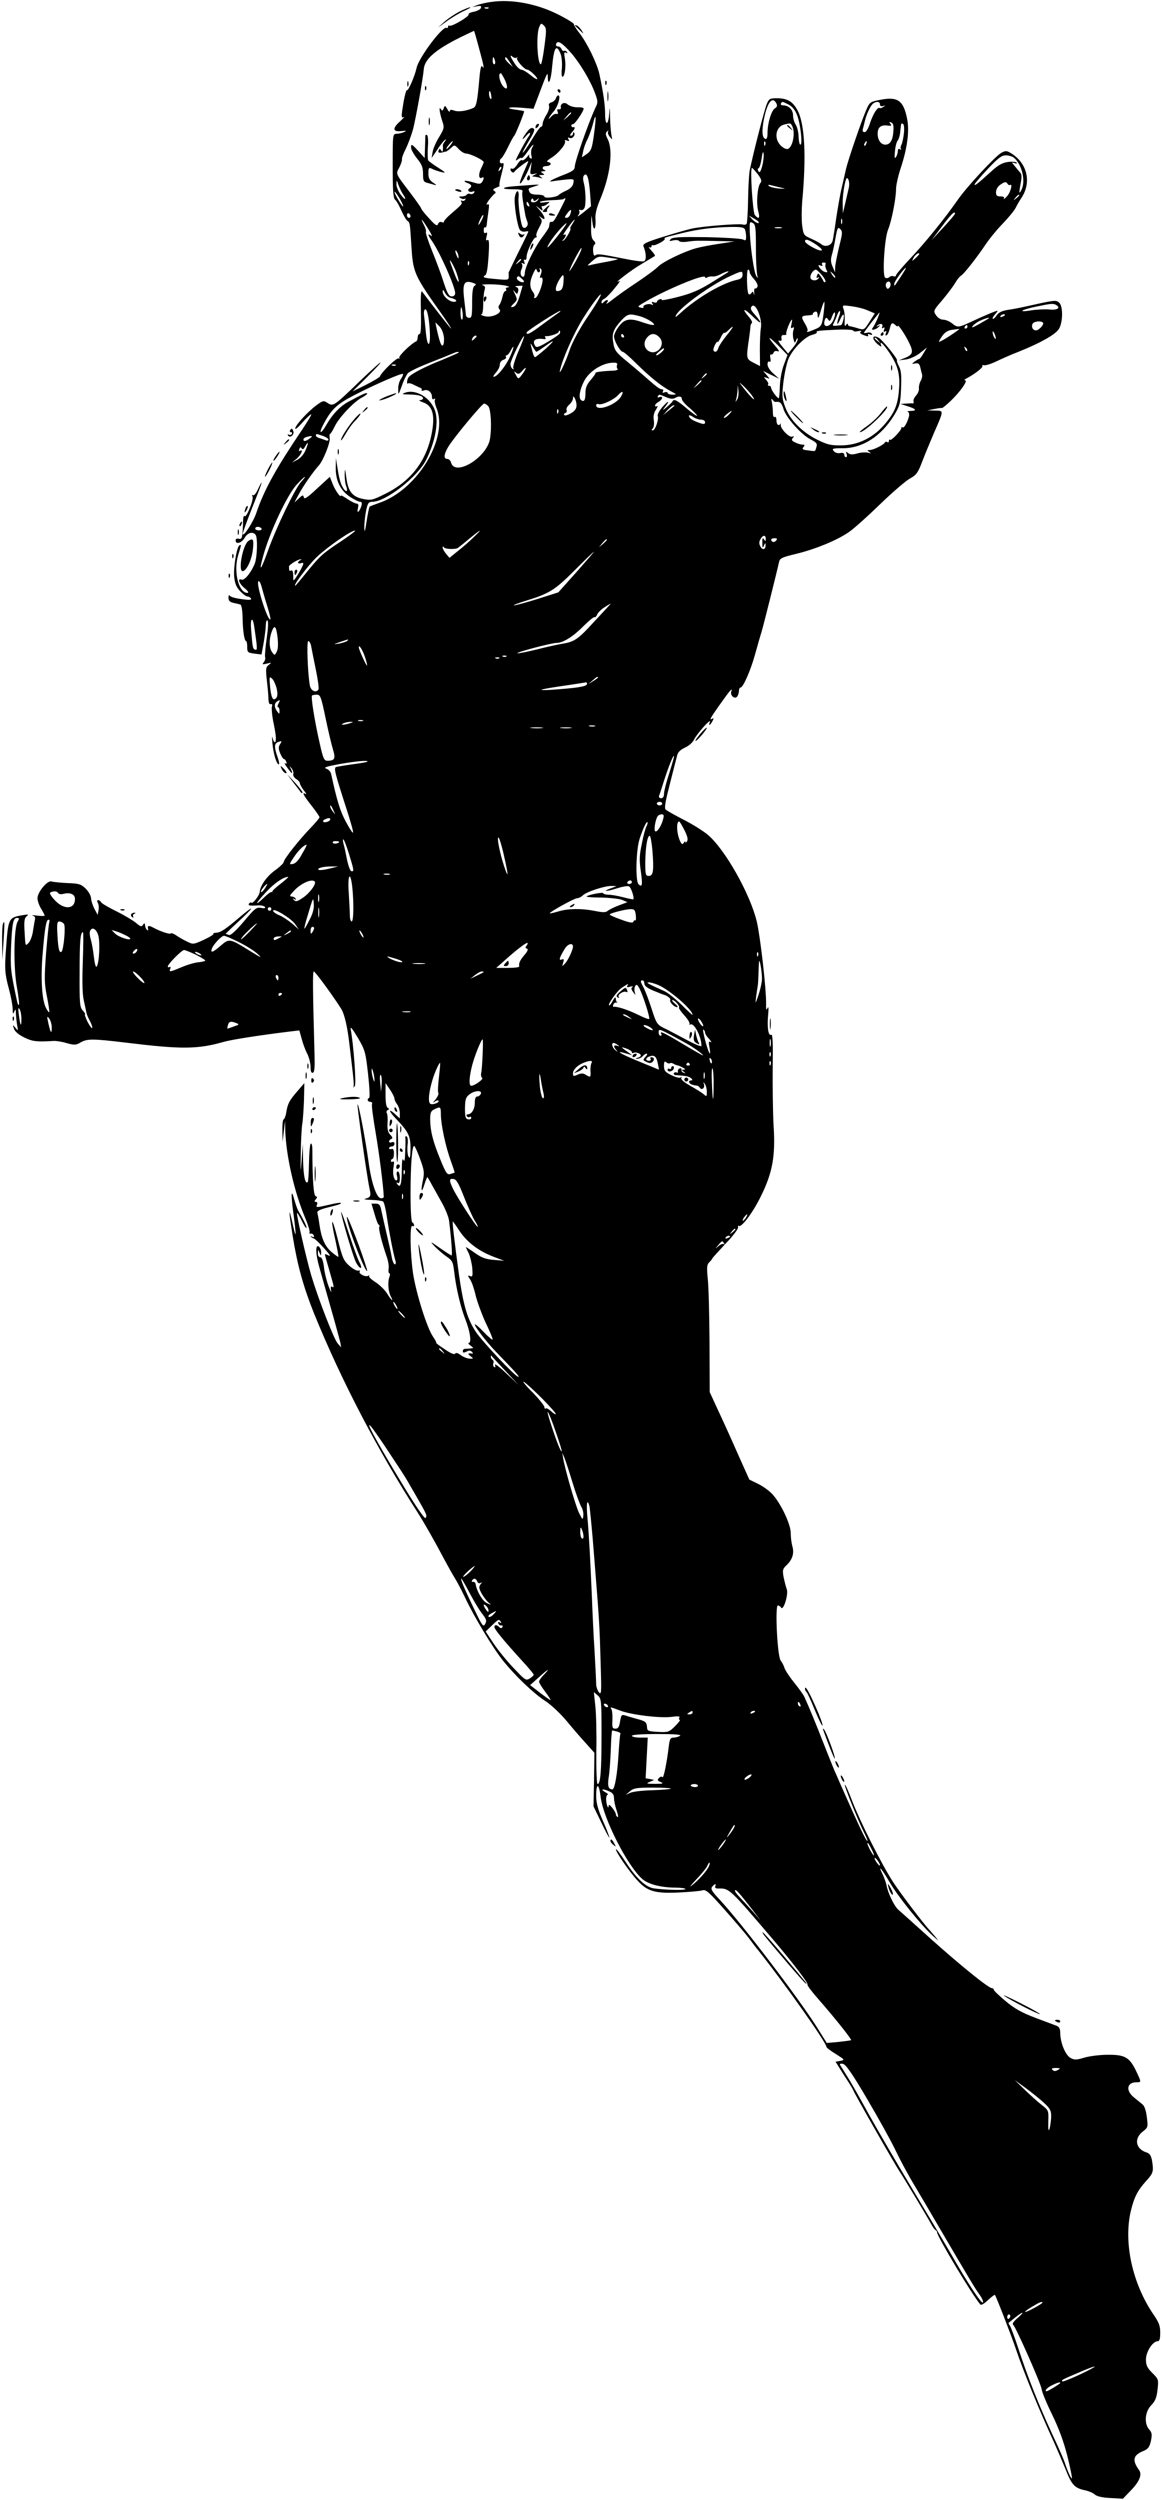 <?xml version="1.0" standalone="no"?>
<!DOCTYPE svg PUBLIC "-//W3C//DTD SVG 20010904//EN"
 "http://www.w3.org/TR/2001/REC-SVG-20010904/DTD/svg10.dtd">
<svg version="1.0" xmlns="http://www.w3.org/2000/svg"
 width="651pt" height="1400pt" viewBox="0 0 651 1400"
 preserveAspectRatio="xMidYMid meet">

<g transform="translate(0,1400) scale(0.1,-0.1)"
fill="#000000" stroke="none">
<path d="M2750 13989 c-30 -4 -66 -13 -80 -19 l-25 -10 27 5 c21 4 26 2 22
-10 -3 -8 -21 -17 -40 -21 -19 -3 -31 -10 -29 -15 7 -10 -95 -70 -107 -63 -4
3 -8 0 -8 -6 0 -6 -4 -9 -8 -6 -21 13 -156 -167 -168 -224 -10 -45 -46 -130
-54 -125 -4 2 -12 -27 -19 -65 -14 -86 -14 -93 2 -85 6 4 -3 -7 -20 -23 -46
-40 -44 -62 5 -56 28 3 32 2 17 -5 -11 -5 -30 -10 -42 -10 -23 -1 -23 -1 -23
-180 0 -140 3 -181 14 -190 8 -6 23 -34 35 -61 12 -27 27 -53 34 -57 13 -9 14
-13 21 -128 10 -165 12 -170 180 -407 26 -38 46 -68 43 -68 -3 0 -97 120 -162
207 -7 9 -9 -27 -7 -112 2 -83 0 -125 -7 -125 -6 0 -11 -9 -11 -19 0 -11 -4
-21 -9 -23 -24 -9 -100 -82 -94 -91 3 -6 1 -7 -4 -4 -10 6 -95 -76 -104 -100
-2 -6 -38 -27 -79 -48 l-75 -37 82 81 c45 45 79 81 74 81 -4 0 -56 -48 -117
-106 -142 -137 -147 -141 -178 -121 -23 15 -26 15 -63 -12 -48 -36 -117 -110
-119 -130 -2 -9 16 5 39 32 23 26 46 47 50 47 5 0 -19 -39 -51 -87 -145 -215
-212 -335 -256 -465 -16 -50 -76 -141 -76 -117 0 8 25 75 54 149 30 74 53 136
52 137 -2 2 -11 -15 -21 -37 -10 -22 -22 -37 -28 -33 -6 3 -7 1 -3 -6 5 -7 -2
-37 -15 -67 -12 -31 -25 -51 -29 -44 -3 6 -7 -4 -8 -22 -3 -100 -5 -109 -24
-105 -11 3 -18 0 -18 -9 0 -25 34 -15 51 15 17 29 46 36 61 16 12 -16 9 -118
-3 -156 -17 -48 -58 -101 -75 -95 -26 10 -15 -22 17 -48 19 -16 25 -26 15 -26
-49 0 -79 119 -52 210 19 62 19 63 7 56 -15 -10 -34 -124 -29 -176 4 -38 12
-58 33 -80 16 -17 34 -30 41 -30 7 0 16 -5 20 -11 5 -9 -9 -10 -52 -4 -32 4
-62 12 -66 19 -5 6 -8 2 -8 -11 0 -17 7 -24 28 -29 15 -3 32 -7 38 -9 7 -2 12
-31 13 -72 1 -76 10 -133 20 -133 3 0 6 -15 6 -32 0 -31 3 -33 40 -38 l40 -5
12 65 c6 36 12 81 12 100 1 20 5 30 10 25 5 -6 3 -47 -5 -100 -7 -49 -11 -96
-9 -104 3 -7 0 -20 -7 -29 -11 -13 -9 -14 17 -8 28 7 28 6 11 -7 -17 -13 -18
-21 -11 -88 5 -41 9 -88 9 -105 1 -20 5 -30 13 -27 7 3 10 -3 6 -15 -2 -11 1
-46 7 -78 16 -77 19 -107 12 -119 -4 -5 -10 4 -14 20 -4 18 -5 8 -2 -25 5 -59
23 -120 36 -120 4 0 1 19 -7 41 -19 53 -19 75 1 83 24 9 25 8 12 -13 -9 -14
-8 -26 2 -50 7 -17 16 -31 20 -31 4 0 11 -7 14 -16 4 -10 2 -13 -6 -8 -7 4 -2
-7 11 -24 26 -37 36 -42 21 -9 -10 20 -10 21 4 4 8 -11 12 -25 9 -32 -2 -8 5
-20 16 -27 12 -7 21 -18 21 -24 0 -6 10 -24 22 -40 13 -15 17 -25 10 -20 -23
14 -12 -8 33 -65 25 -32 45 -61 45 -65 0 -5 -22 -31 -49 -59 -64 -66 -151
-176 -151 -191 0 -7 -23 -29 -51 -49 -44 -32 -82 -85 -84 -120 -1 -18 -37 -65
-45 -60 -5 3 -11 1 -15 -5 -7 -11 3 -13 51 -10 18 1 35 -3 38 -9 5 -7 -3 -9
-21 -5 -26 5 -35 -2 -97 -76 -45 -53 -74 -79 -83 -76 -8 4 -17 6 -19 6 -2 0
29 30 68 66 93 85 102 105 13 30 -83 -71 -108 -87 -133 -89 -12 0 -19 -4 -17
-7 2 -4 -22 -18 -54 -33 -57 -26 -60 -26 -92 -10 -19 9 -46 24 -60 34 -14 10
-29 16 -32 12 -7 -6 -56 10 -99 33 -27 14 -33 12 -28 -11 1 -5 -2 -6 -7 -2 -4
5 -9 13 -9 18 -3 22 -5 23 -13 10 -8 -12 -15 -10 -40 12 -18 14 -66 43 -109
64 -42 21 -81 43 -85 50 -12 19 -30 16 -19 -3 5 -9 7 -27 4 -41 l-5 -26 -18
34 c-10 19 -18 45 -19 59 0 14 -14 38 -30 54 -26 25 -37 29 -102 31 -40 2 -80
6 -89 9 -22 9 -79 -59 -79 -94 0 -14 9 -40 20 -58 11 -18 20 -35 20 -39 0 -3
-19 -3 -43 0 -23 3 -34 3 -24 0 11 -3 16 -11 13 -21 -2 -9 -7 -38 -11 -64 -3
-25 -14 -56 -24 -67 -19 -21 -19 -20 -23 56 -4 63 -2 81 11 92 14 11 10 12
-24 6 -77 -13 -79 -17 -91 -185 -9 -115 -7 -143 16 -228 11 -40 20 -89 21
-110 0 -30 2 -33 9 -17 7 17 9 15 9 -11 1 -17 4 -47 7 -65 6 -33 6 -33 -10
-14 -16 19 -16 19 -8 -5 5 -16 26 -34 57 -49 46 -23 70 -26 165 -20 14 1 47
-4 73 -12 44 -12 52 -12 79 4 37 21 67 21 258 -2 303 -37 397 -37 540 4 48 14
212 39 376 59 l51 6 13 -47 c7 -27 21 -65 32 -85 10 -21 18 -54 18 -73 0 -25
4 -35 13 -32 9 3 11 30 9 103 -10 368 -11 464 -4 464 8 0 113 -144 154 -210
19 -32 35 -102 47 -210 6 -47 13 -112 17 -145 4 -33 7 -67 5 -75 -1 -13 -1
-13 7 0 9 14 -8 236 -23 315 -4 21 7 8 39 -45 42 -72 44 -81 58 -205 8 -71 11
-132 6 -133 -14 -6 -9 -22 7 -22 8 0 12 -6 9 -13 -3 -8 7 -81 21 -163 20 -117
43 -300 45 -356 0 -5 -7 -8 -15 -8 -25 0 -54 84 -70 202 -18 130 -56 330 -62
324 -4 -4 53 -407 67 -471 10 -43 6 -50 -25 -58 -11 -3 5 -5 35 -6 30 -1 60
-5 66 -9 6 -4 16 -47 23 -97 13 -85 35 -198 47 -237 3 -10 1 -18 -4 -18 -5 0
-13 17 -17 38 -3 20 -17 82 -30 137 -13 55 -26 115 -30 133 -5 25 -12 32 -30
32 l-24 0 17 -57 c9 -32 19 -60 24 -61 4 -2 6 -7 3 -12 -6 -9 14 -87 40 -163
10 -26 15 -59 12 -72 -2 -14 0 -25 4 -25 5 0 5 -10 0 -22 -10 -29 -6 -79 8
-107 19 -35 4 -24 -20 15 -12 20 -42 49 -65 64 -24 15 -40 31 -36 35 4 5 1 5
-5 1 -16 -9 -56 12 -48 24 3 6 0 7 -7 5 -8 -3 -30 9 -51 27 -33 30 -39 45 -66
153 -33 132 -42 120 -11 -15 10 -46 17 -86 16 -88 -2 -1 -18 10 -36 25 -39 32
-59 77 -70 153 -4 30 -10 61 -12 69 -2 10 14 18 52 28 69 17 84 22 79 27 -2 3
-31 -2 -64 -10 -75 -17 -76 -17 -69 1 4 8 1 15 -6 15 -10 0 -10 3 -1 14 9 11
9 15 -1 18 -11 4 -18 92 -18 261 0 21 -4 36 -9 33 -5 -3 -9 -52 -10 -108 -1
-56 -4 -105 -7 -107 -14 -14 -24 33 -26 119 l-2 95 -6 -90 c-6 -80 -7 -76 -5
40 1 72 5 146 9 165 3 19 7 78 9 130 l2 95 -37 -43 c-47 -54 -56 -71 -64 -119
-3 -21 -10 -39 -15 -41 -5 -2 -8 -31 -7 -65 l1 -62 7 60 7 60 1 -55 c5 -145
51 -347 113 -493 16 -38 26 -73 23 -78 -3 -5 0 -8 7 -7 6 2 14 -3 17 -11 3 -9
0 -11 -9 -6 -8 5 -11 4 -6 -1 5 -5 12 -9 15 -9 4 0 30 -24 57 -54 29 -32 41
-49 28 -42 -13 6 -23 10 -23 7 0 -2 11 -43 25 -90 28 -98 29 -99 15 -91 -7 4
-9 -3 -5 -22 3 -15 -3 -5 -14 24 -11 29 -23 77 -26 107 -5 38 -12 56 -21 56
-8 0 -14 10 -13 23 0 21 1 21 9 2 8 -20 9 -19 9 1 1 12 -5 27 -12 33 -21 17
-20 -41 3 -119 10 -36 39 -139 65 -230 26 -91 49 -176 52 -190 l4 -25 -19 22
c-22 25 -109 250 -148 380 -29 99 -85 345 -80 351 2 2 14 -18 26 -43 12 -25
24 -44 27 -41 4 3 -17 48 -46 96 -5 8 -14 35 -21 58 -17 65 -21 46 -10 -44 21
-155 21 -185 1 -94 -25 114 -25 87 -1 -63 26 -162 60 -284 119 -431 150 -370
357 -768 583 -1119 36 -57 92 -155 146 -257 25 -47 53 -96 62 -110 9 -14 34
-61 55 -105 49 -105 156 -283 213 -354 68 -85 171 -183 234 -224 33 -21 86
-70 125 -117 37 -45 87 -102 111 -128 l42 -47 -2 -150 -3 -150 42 -87 c23 -49
44 -88 47 -88 2 0 -13 41 -35 91 -30 68 -39 103 -39 145 0 74 16 68 25 -8 14
-120 153 -393 236 -462 33 -28 106 -46 184 -46 30 0 55 -4 55 -8 0 -8 -119 -5
-178 4 -45 7 -98 57 -157 148 -27 41 -51 73 -54 71 -7 -7 75 -127 121 -176 56
-61 99 -73 238 -66 58 3 115 8 126 12 18 6 37 -11 122 -107 55 -62 118 -135
139 -163 20 -27 43 -57 50 -65 146 -183 383 -518 383 -542 0 -4 24 -23 53 -40
50 -32 51 -33 25 -38 l-27 -5 49 -78 c28 -42 50 -79 50 -81 0 -8 233 -416 260
-456 23 -34 161 -264 179 -298 8 -15 18 -28 23 -30 4 -2 8 -8 8 -13 0 -22 200
-356 242 -403 5 -6 22 4 43 24 19 18 37 32 39 29 6 -6 93 -230 117 -302 42
-125 130 -340 207 -508 21 -46 53 -121 72 -167 34 -87 51 -105 110 -117 19 -4
43 -14 53 -23 12 -11 43 -18 88 -20 l70 -4 44 46 c49 50 65 90 46 115 -40 56
-33 83 26 107 26 11 33 22 41 56 7 36 6 46 -10 64 -29 33 -24 98 11 135 23 23
31 43 36 88 6 56 6 58 -29 93 -29 29 -36 43 -36 76 0 43 38 102 66 102 10 0
14 13 14 48 0 38 -7 57 -38 102 -118 173 -168 402 -127 578 19 79 38 116 86
169 40 44 43 53 33 115 -5 26 -13 39 -28 44 -63 19 -75 77 -25 117 31 24 31
26 24 82 -4 34 -13 62 -23 70 -9 8 -32 26 -49 40 -48 39 -40 85 14 85 28 0 28
0 -2 63 -37 77 -63 92 -160 91 -44 0 -103 -8 -130 -16 -44 -13 -55 -14 -77 -2
-29 15 -58 86 -58 140 0 21 -6 34 -17 39 -10 4 -64 24 -120 45 -79 30 -117 51
-170 95 -37 31 -67 60 -66 64 1 4 -4 8 -10 8 -19 0 -182 132 -350 283 -82 74
-160 144 -173 155 -24 20 -60 95 -68 141 -3 13 -12 39 -20 56 -31 62 -8 37 37
-40 47 -81 175 -240 243 -302 35 -31 36 -32 14 -5 -14 16 -27 32 -30 35 -28
27 -170 214 -207 272 -64 99 -181 331 -228 451 -20 54 -39 96 -42 93 -5 -4 75
-203 107 -266 11 -21 20 -43 20 -47 -1 -17 -46 77 -152 317 -11 25 -25 59 -33
75 -7 17 -34 84 -60 150 -42 108 -80 200 -108 262 -5 12 -31 48 -57 80 -26 32
-51 70 -55 83 -4 14 -14 32 -21 41 -19 21 -33 309 -16 309 6 0 14 -5 18 -12
13 -20 42 74 32 102 -5 14 -13 45 -18 69 -7 39 -5 46 16 66 33 31 45 67 33
107 -5 18 -9 51 -9 74 0 47 -52 159 -100 214 -16 19 -53 46 -81 60 l-51 25
-65 145 c-35 80 -85 190 -111 245 l-46 100 -1 280 c-1 154 -5 314 -10 356 -6
63 -5 78 9 91 9 9 16 18 16 20 0 3 34 40 75 84 42 43 73 85 70 92 -2 7 -1 11
4 7 16 -9 80 76 125 169 64 130 81 223 70 391 -4 71 -6 217 -5 324 2 136 0
191 -8 187 -16 -10 -24 38 -18 107 4 40 3 55 -3 42 -7 -15 -9 -9 -8 25 1 84
-32 372 -52 459 -37 155 -178 405 -274 486 -26 22 -87 60 -136 85 -49 25 -95
51 -101 57 -8 8 -1 47 24 144 19 74 37 146 41 160 4 17 18 31 44 43 21 9 43
29 50 44 15 32 97 124 89 100 -9 -25 0 -22 14 3 8 15 8 19 0 15 -20 -13 -12 3
40 76 58 82 75 102 66 76 -8 -23 21 -47 34 -27 5 8 9 22 9 32 0 9 4 17 9 17
14 0 56 95 81 185 12 44 28 100 36 125 13 44 87 340 98 391 5 23 14 28 98 48
109 27 226 75 293 121 27 18 105 88 174 155 69 67 145 132 168 145 37 20 46
33 69 94 15 39 44 109 64 156 59 135 59 130 8 131 l-43 1 40 8 c22 4 41 7 43
5 1 -1 23 16 47 39 52 49 100 116 82 116 -7 0 -3 6 8 11 50 27 94 62 89 70 -3
5 1 6 8 4 7 -3 37 6 67 20 29 14 87 40 129 56 122 49 206 96 225 128 22 37 23
124 2 145 -17 17 -25 16 -160 -14 -44 -10 -102 -22 -128 -25 -35 -6 -52 -14
-64 -32 -9 -13 -18 -21 -21 -18 -3 3 3 14 13 25 10 11 16 20 13 20 -8 0 -73
-27 -145 -61 -74 -34 -78 -35 -110 -9 -14 11 -36 20 -49 20 -14 0 -30 10 -40
25 -16 24 -15 26 33 82 27 32 60 75 72 95 12 21 28 41 36 45 16 10 84 96 134
170 21 32 64 85 97 119 32 33 66 74 74 90 8 16 22 41 32 55 58 87 34 194 -56
250 -26 16 -32 16 -55 4 -34 -18 -195 -191 -246 -265 -73 -105 -186 -244 -266
-328 -43 -46 -79 -88 -79 -93 0 -6 -6 -9 -14 -6 -7 3 -18 1 -24 -5 -6 -6 -16
-7 -23 -3 -17 11 -4 222 17 271 19 46 44 173 44 225 0 21 11 71 24 111 39 116
52 214 38 283 -21 105 -54 126 -156 105 -51 -10 -55 -13 -74 -58 -28 -65 -101
-279 -112 -327 -5 -22 -16 -69 -24 -105 -9 -36 -22 -112 -31 -170 -8 -58 -17
-115 -20 -127 -6 -28 -41 -39 -63 -21 -9 8 -36 22 -59 32 -40 18 -42 21 -49
74 -4 30 -3 89 0 131 24 256 15 440 -27 515 -26 48 -57 66 -115 66 -38 0 -44
-3 -56 -32 -13 -30 -76 -275 -96 -373 -4 -22 -8 -96 -9 -165 -1 -68 -5 -128
-8 -133 -3 -5 -13 -7 -22 -4 -25 6 -226 -10 -285 -23 -28 -6 -102 -28 -164
-47 -93 -29 -112 -39 -107 -52 16 -39 17 -78 3 -84 -8 -3 -57 3 -109 14 -136
27 -152 29 -164 19 -6 -5 -11 3 -12 23 -2 17 2 34 8 38 7 4 5 12 -5 22 -12 11
-16 33 -14 84 1 67 1 67 7 18 7 -57 21 -40 17 21 -2 25 7 62 25 104 58 137 76
278 43 342 -12 24 -13 33 -3 42 8 7 10 7 6 0 -4 -6 1 -20 9 -30 15 -18 15 -18
10 6 -3 14 -7 59 -8 100 -1 63 -2 67 -5 23 -5 -68 -23 -69 -23 -1 0 50 -10
121 -32 223 -13 60 -69 175 -112 230 -17 21 -31 44 -31 50 0 5 -40 30 -90 55
-120 60 -261 86 -375 69z m-13 -35 c-3 -3 -12 -4 -19 -1 -8 3 -5 6 6 6 11 1
17 -2 13 -5z m313 -214 c-7 -55 -16 -100 -20 -100 -19 0 -27 161 -10 206 10
25 12 26 27 11 15 -14 15 -26 3 -117z m-366 -11 c28 -102 31 -122 17 -100 -5
8 -11 -16 -15 -65 -12 -135 -17 -162 -35 -169 -39 -17 -85 -23 -107 -14 -17 6
-24 5 -24 -4 -1 -6 -7 -1 -14 12 -12 21 -14 22 -20 5 -6 -16 -9 -16 -17 -4
-12 18 -6 -25 11 -75 10 -29 7 -38 -19 -81 -17 -27 -34 -65 -37 -84 l-6 -35
32 47 c17 27 37 51 43 55 8 4 7 1 -1 -9 -7 -9 -12 -20 -11 -24 1 -5 1 -16 0
-24 -1 -12 -3 -12 -10 -2 -7 11 -9 11 -14 -1 -5 -13 5 -16 31 -8 1 1 5 1 10 2
4 0 16 9 28 20 20 19 21 19 44 -6 13 -14 32 -25 42 -25 22 0 98 -37 98 -48 0
-4 -7 -20 -15 -36 -16 -31 -13 -62 5 -51 12 8 13 -5 1 -24 -8 -12 -16 -13 -51
-2 -23 7 -44 10 -47 8 -2 -3 5 -8 16 -12 23 -7 27 -20 11 -30 -16 -10 -1 -25
17 -18 11 4 14 3 9 -6 -5 -7 -14 -10 -22 -7 -7 3 -16 1 -19 -4 -4 -6 -16 -10
-28 -10 -17 0 -19 -2 -7 -9 8 -6 18 -7 24 -4 5 3 6 1 2 -6 -4 -6 -12 -8 -18
-5 -7 4 -8 2 -4 -5 8 -12 4 -16 -59 -70 -22 -19 -39 -38 -38 -43 2 -4 -4 -5
-12 -2 -9 4 -18 -1 -21 -11 -5 -13 -15 -7 -50 32 -24 26 -44 51 -44 55 0 4
-28 44 -63 90 -83 109 -80 103 -60 140 9 18 16 38 15 45 -2 7 8 34 22 61 13
27 31 75 40 108 16 62 57 291 60 335 4 57 63 109 205 180 42 20 77 37 77 36 1
-1 14 -45 28 -98z m516 -26 c48 -55 109 -156 134 -226 16 -44 17 -51 2 -80
-39 -84 -116 -302 -116 -331 0 -17 -13 -26 -62 -45 -65 -25 -95 -43 -62 -36
10 2 42 6 70 9 50 5 51 4 46 -20 -3 -17 -17 -31 -41 -42 -20 -9 -38 -20 -41
-24 -10 -12 -80 -21 -80 -9 0 6 -17 11 -39 11 -27 0 -41 5 -45 16 -8 20 -10
18 34 32 30 9 24 10 -40 5 -113 -8 -130 -10 -137 -17 -4 -3 20 -6 51 -6 43 0
57 -3 53 -13 -4 -11 0 -44 17 -137 2 -8 7 -23 11 -34 8 -19 -14 -42 -26 -28
-11 12 -27 126 -24 165 5 44 -11 50 -20 7 -8 -34 13 -168 28 -188 6 -7 19 -11
29 -9 10 3 18 3 18 0 0 -2 -25 -55 -56 -116 -30 -62 -55 -113 -55 -114 1 -2 1
-12 1 -23 0 -18 -5 -19 -67 -13 -74 6 -84 10 -64 22 8 5 14 42 18 106 5 75 3
96 -6 91 -9 -6 -10 0 -5 20 5 19 4 25 -5 20 -7 -5 -11 1 -11 14 0 12 3 19 8
17 4 -3 8 5 9 16 1 12 5 44 9 71 6 40 4 47 -6 41 -8 -5 -4 6 8 23 13 17 28 34
34 38 7 4 6 9 -3 15 -10 6 -7 10 11 18 14 5 22 10 19 10 -4 1 1 31 11 67 14
53 15 64 4 60 -16 -6 -19 19 -4 29 5 3 22 32 37 63 15 31 30 59 34 62 7 6 59
134 55 137 -1 2 -20 5 -41 8 -68 8 -52 18 22 12 l72 -6 31 82 c46 123 49 128
49 94 2 -55 18 -16 24 56 10 111 23 134 47 77 7 -17 10 -52 8 -80 -3 -28 -2
-50 3 -50 13 0 21 58 14 101 -6 32 -4 40 5 34 9 -5 11 -4 6 4 -4 6 -11 9 -16
6 -4 -3 -10 2 -14 10 -3 8 -12 15 -20 15 -10 0 -13 6 -10 15 8 21 33 6 84 -52z
m-304 -25 c5 4 6 3 1 -2 -8 -10 40 -66 57 -66 12 0 56 -41 56 -52 0 -5 -17 4
-37 21 -21 17 -44 31 -53 31 -8 0 -25 16 -37 35 -26 39 -29 53 -10 36 8 -6 18
-7 23 -3z m-123 -18 c3 -11 1 -20 -4 -20 -5 0 -9 9 -9 20 0 11 2 20 4 20 2 0
6 -9 9 -20z m82 -7 l18 -28 -21 19 c-12 11 -22 23 -22 28 0 14 7 9 25 -19z
m-30 -93 c20 -39 21 -67 1 -51 -25 21 -39 81 -20 81 2 0 10 -13 19 -30z m-73
-95 c3 -13 1 -22 -3 -19 -9 5 -13 44 -5 44 2 0 6 -11 8 -25z m1597 -43 c7 -14
5 -21 -8 -29 -20 -13 -41 -83 -41 -138 0 -25 -4 -35 -12 -33 -19 7 -21 44 -8
112 19 93 47 129 69 88z m68 -7 c20 -10 37 -30 48 -58 19 -47 33 -167 19 -167
-5 0 -9 20 -10 44 0 25 -8 55 -16 68 -9 13 -15 37 -15 52 0 32 -25 56 -56 56
-10 0 -15 5 -12 10 8 13 6 13 42 -5z m513 0 c0 -9 6 -12 18 -9 14 5 14 4 2 -4
-8 -6 -17 -9 -21 -7 -12 8 -36 -30 -54 -82 -10 -33 -22 -53 -31 -53 -10 0 -13
6 -10 18 3 9 8 31 12 47 9 38 33 88 48 97 18 12 36 9 36 -7z m-1602 -165 c-11
-82 -16 -94 -40 -112 l-28 -19 7 33 c3 18 14 49 24 68 10 19 23 57 30 83 18
73 21 50 7 -53z m1677 14 c-3 -49 -18 -74 -45 -74 -25 0 -43 26 -43 61 0 36
18 51 55 46 22 -3 25 -1 16 10 -8 10 -7 12 5 7 11 -4 15 -17 12 -50z m-569 34
c22 -35 7 -121 -22 -132 -9 -3 -26 5 -40 19 -40 40 -28 107 21 118 33 8 34 8
41 -5z m628 -45 c-3 -26 -9 -55 -14 -64 -5 -9 -6 -20 -2 -24 4 -5 1 -5 -5 -1
-9 5 -13 1 -13 -11 0 -10 -5 -25 -11 -33 -7 -11 -9 -2 -5 33 2 26 9 54 16 61
6 8 13 32 14 53 5 47 4 45 16 38 5 -3 7 -27 4 -52z m-2541 -67 c-10 -13 -20
-22 -22 -20 -4 4 29 44 36 44 2 0 -4 -11 -14 -24z m1764 2 c-3 -8 -6 -5 -6 6
-1 11 2 17 5 13 3 -3 4 -12 1 -19z m566 7 c-3 -9 -8 -14 -10 -11 -3 3 -2 9 2
15 9 16 15 13 8 -4z m-583 -126 c-9 -31 -14 -39 -21 -28 -5 8 -5 15 1 17 5 2
13 27 17 55 5 36 9 44 11 25 2 -14 -2 -46 -8 -69z m1410 48 c47 -38 69 -137
40 -185 -11 -21 -12 -11 -1 46 6 29 5 47 -3 55 -6 7 -20 23 -31 37 -18 21 -18
23 -2 17 10 -4 16 -3 13 2 -4 5 -25 7 -49 4 -33 -5 -55 -17 -98 -57 -74 -67
-89 -78 -89 -69 0 4 33 43 73 86 60 63 78 77 102 77 17 0 37 -6 45 -13z
m-2879 -70 c-10 -9 -11 -8 -5 6 3 10 9 15 12 12 3 -3 0 -11 -7 -18z m1444 -22
c21 -28 24 -39 15 -50 -17 -20 -24 -114 -12 -158 11 -39 3 -48 -19 -21 -12 15
-28 264 -16 264 2 0 17 -16 32 -35z m-939 -109 l5 -71 -43 -35 c-24 -19 -37
-27 -30 -18 8 10 11 22 7 27 -3 6 0 8 8 5 8 -3 18 3 22 13 9 22 6 103 -5 142
-5 19 -4 33 3 40 16 16 26 -16 33 -103z m1449 31 c-4 -18 -13 -57 -20 -87
l-13 -55 -1 52 c-1 29 4 75 10 104 9 43 13 49 21 35 6 -10 7 -32 3 -49z
m-2499 -32 c25 -35 15 -40 -11 -5 -14 19 -25 45 -24 59 1 25 1 25 11 -4 6 -16
17 -39 24 -50z m3389 55 c4 -6 10 -8 13 -6 18 11 3 -44 -18 -65 -12 -13 -20
-18 -16 -11 5 8 -1 12 -18 12 -21 0 -26 5 -26 24 0 14 10 32 22 40 26 19 35
20 43 6z m-1255 -24 c14 -3 3 -3 -23 -2 -27 2 -54 9 -60 15 -7 7 -1 8 24 1 19
-5 45 -11 59 -14z m-2131 -101 c0 -5 -11 8 -24 30 -14 22 -25 45 -25 50 0 6
11 -8 25 -30 13 -22 24 -44 24 -50z m3451 61 c0 -2 -8 -10 -17 -17 -16 -13
-17 -12 -4 4 13 16 21 21 21 13z m-2702 -24 c15 12 15 11 4 -4 -14 -18 -47
-13 -35 5 5 8 8 7 11 -1 3 -10 7 -10 20 0z m154 -9 c-48 -97 -61 -118 -70
-115 -7 1 -13 -2 -13 -8 -1 -5 -2 -14 -3 -20 0 -5 -18 -32 -40 -61 -43 -58
-96 -167 -96 -199 0 -11 -4 -20 -9 -20 -14 0 -19 23 -9 43 5 9 6 23 2 29 -5 7
-3 8 6 3 10 -6 12 -4 7 9 -4 10 -3 15 3 11 6 -3 10 4 10 16 0 28 38 109 51
109 6 0 8 4 4 9 -3 6 4 26 15 46 17 31 19 40 8 54 -12 14 -11 15 5 2 28 -22
21 8 -10 43 -24 26 -24 28 -4 11 22 -18 24 -18 18 -2 -4 10 -3 16 1 13 4 -2
16 2 27 11 19 14 18 14 -13 10 -17 -3 -30 -2 -27 2 2 4 32 9 67 10 34 1 65 4
67 7 10 9 11 3 3 -13z m-198 -19 c3 -8 2 -12 -4 -9 -6 3 -10 10 -10 16 0 14 7
11 14 -7z m231 -53 c-3 -12 -13 -21 -21 -21 -12 0 -12 4 3 24 21 28 28 26 18
-3z m-895 -12 c0 -5 -4 -9 -10 -9 -5 0 -10 7 -10 16 0 8 5 12 10 9 6 -3 10
-10 10 -16z m3050 14 c-1 -5 -30 -39 -66 -78 l-65 -70 58 77 c53 71 74 90 73
71z m-2654 -40 c-8 -15 -15 -25 -16 -21 0 12 23 58 27 54 3 -2 -2 -17 -11 -33z
m1553 -12 c-6 -2 -21 7 -33 19 l-21 23 33 -19 c18 -10 28 -20 21 -23z m468 -3
c-3 -7 -5 -2 -5 12 0 14 2 19 5 13 2 -7 2 -19 0 -25z m-2318 -30 c18 -28 25
-46 17 -39 -22 18 -20 5 3 -27 45 -64 131 -257 131 -294 0 -11 -8 -18 -19 -18
-15 0 -25 16 -45 78 -13 42 -43 122 -65 176 -22 55 -38 103 -35 108 3 4 -2 21
-11 38 -24 47 -11 35 24 -22z m807 27 c-9 -14 -14 -25 -11 -25 9 0 -24 -58
-37 -66 -10 -6 -11 -4 0 7 15 17 16 33 0 23 -6 -4 3 14 22 39 35 49 54 65 26
22z m1029 -143 c0 -76 5 -145 10 -153 6 -8 3 -7 -6 2 -15 16 -39 187 -39 278
0 28 2 31 18 22 15 -8 17 -27 17 -149z m-1106 83 c-58 -74 -78 -91 -49 -43 21
36 84 108 94 108 3 0 -17 -29 -45 -65z m1045 29 c3 -9 6 -27 6 -40 0 -21 -3
-23 -18 -15 -10 5 -102 11 -205 13 -148 2 -189 0 -199 -11 -11 -11 -9 -13 14
-7 15 3 29 2 33 -4 3 -5 24 -7 48 -3 45 6 50 6 177 3 l85 -2 -85 -13 c-47 -7
-105 -18 -130 -25 -67 -18 -187 -76 -213 -103 -12 -13 -65 -52 -117 -87 -52
-34 -115 -79 -140 -99 -25 -20 -39 -28 -31 -18 15 19 2 24 -17 5 -9 -9 -12 -9
-12 0 0 7 6 15 14 18 8 3 34 28 57 57 24 28 37 48 29 43 -44 -23 66 62 125 96
39 23 72 43 74 45 3 1 -6 15 -20 30 -13 14 -18 23 -11 19 6 -4 12 -2 12 4 0 6
3 9 8 7 9 -6 73 28 66 36 -6 6 2 8 99 32 90 22 174 32 268 34 62 1 78 -2 83
-15z m204 9 c-10 -2 -26 -2 -35 0 -10 3 -2 5 17 5 19 0 27 -2 18 -5z m323
-105 c-11 -46 -21 -97 -22 -113 l-1 -30 -13 31 c-11 24 -12 41 -5 65 6 19 15
63 21 97 10 57 13 62 27 49 13 -14 12 -24 -7 -99z m-124 9 c17 -12 30 -25 27
-28 -7 -12 -94 35 -94 50 0 16 22 9 67 -22z m-1351 -89 c-20 -35 -36 -60 -36
-56 0 15 65 138 68 129 2 -6 -13 -39 -32 -73z m-657 22 c0 -10 -3 -8 -9 5 -12
27 -12 43 0 25 5 -8 9 -22 9 -30z m2581 17 c0 -2 -10 -12 -21 -23 -22 -19 -22
-19 -10 4 10 18 31 31 31 19z m-1690 -27 c8 -1 -17 -8 -56 -15 -38 -7 -81 -15
-95 -19 -22 -6 -21 -4 9 22 30 26 36 28 80 21 26 -4 54 -8 62 -9z m-540 -4 c0
-2 -8 -10 -17 -17 -16 -13 -17 -12 -4 4 13 16 21 21 21 13z m-362 -75 c22 -65
11 -66 -13 -1 -14 36 -25 67 -25 70 0 12 28 -39 38 -69z m69 47 c-3 -8 -6 -5
-6 6 -1 11 2 17 5 13 3 -3 4 -12 1 -19z m1998 2 c-3 -5 -1 -18 4 -29 9 -16 8
-18 -7 -14 -10 2 -23 13 -30 23 -10 16 -9 18 5 13 11 -4 14 -3 9 5 -4 7 -1 12
9 12 9 0 13 -4 10 -10z m-1604 -44 c5 3 6 10 3 16 -4 7 -2 8 4 4 8 -5 8 -15 2
-32 -7 -17 -7 -23 0 -19 6 3 10 -2 10 -12 0 -30 -27 -97 -40 -101 -7 -3 -10 0
-7 5 4 6 0 19 -8 29 -19 25 -19 57 2 102 12 27 17 32 20 19 3 -9 9 -15 14 -11z
m2027 -23 c-40 -61 -38 -59 -38 -42 0 13 56 89 65 89 3 0 -10 -21 -27 -47z
m-848 23 c0 -7 11 -25 25 -40 13 -14 22 -33 19 -41 -4 -8 -9 -13 -13 -10 -4 2
-7 -8 -6 -23 2 -15 0 -18 -2 -8 -4 15 -7 16 -13 5 -5 -7 -12 -10 -16 -6 -10
10 -13 137 -3 137 5 0 9 -6 9 -14z m405 -17 c14 -17 23 -34 19 -38 -4 -3 -9
-1 -11 5 -2 6 -10 19 -17 29 -12 17 -13 17 -19 1 -5 -11 -3 -15 5 -10 7 4 8 3
4 -4 -12 -19 -46 -14 -46 6 0 18 18 42 31 42 4 0 19 -14 34 -31z m-526 17 c-2
-2 -45 -28 -94 -59 -70 -43 -113 -61 -188 -80 -53 -14 -94 -21 -91 -16 3 5 -2
6 -10 3 -9 -3 -16 -10 -16 -15 0 -4 -7 -5 -17 -2 -12 5 -14 3 -8 -7 5 -9 4
-11 -4 -6 -14 9 -53 -2 -46 -14 3 -4 -4 -6 -15 -3 -19 5 -18 7 10 24 116 71
350 169 350 147 0 -5 6 -6 13 -1 6 4 20 6 29 5 9 -2 30 4 45 12 25 14 53 22
42 12z m81 -16 c0 -13 -9 -22 -27 -26 -87 -18 -230 -103 -322 -188 -25 -23
-31 -26 -23 -10 24 45 198 171 305 219 64 29 67 30 67 5z m519 -14 c-3 -3 -11
5 -18 17 -13 21 -12 21 5 5 10 -10 16 -20 13 -22z m-1744 -24 c-9 -10 -44 10
-39 23 5 11 9 11 24 -3 11 -9 18 -18 15 -20z m222 1 c-2 -39 -12 -53 -35 -53
-15 0 -9 31 14 68 20 31 24 28 21 -15z m1824 -36 c-7 -7 -12 -5 -17 7 -4 11
-1 21 7 27 17 11 26 -18 10 -34z m-2326 27 c13 -5 14 -8 3 -15 -9 -6 -13 -33
-13 -94 0 -75 -2 -85 -17 -85 -10 0 -18 8 -18 18 -1 9 -5 51 -10 92 -10 87 2
104 55 84z m180 -14 c17 -4 22 -8 12 -9 -10 0 -15 -5 -12 -11 3 -5 2 -10 -4
-10 -5 0 -13 -15 -16 -32 -4 -18 -12 -39 -17 -45 -7 -9 -7 -17 1 -26 16 -21
-48 -49 -86 -37 -15 4 -23 9 -17 9 7 1 11 21 11 54 0 28 3 64 7 79 6 21 4 27
-11 31 -10 3 9 5 42 5 33 0 74 -4 90 -8z m78 -52 c-15 -51 -27 -68 -47 -68 -6
0 0 9 12 20 21 20 21 23 7 53 -12 24 -13 28 -2 14 14 -17 15 -16 20 2 3 13 -1
21 -12 24 -9 3 -4 5 10 6 l27 1 -15 -52z m-388 -16 c30 -6 43 -22 17 -22 -26
0 -62 33 -62 58 0 12 4 10 13 -8 7 -14 21 -26 32 -28z m823 -19 c-12 -21 -36
-58 -53 -83 -46 -67 -91 -150 -105 -194 -20 -61 -61 -147 -53 -111 13 63 78
210 130 293 67 107 132 183 81 95z m1267 -60 c-9 -76 -12 -82 -52 -98 -41 -17
-46 -18 -39 -7 3 5 -4 23 -15 41 -23 38 -21 43 20 45 16 1 27 4 25 7 -2 4 3 9
11 13 11 4 15 -2 16 -22 1 -20 5 -14 17 26 8 28 17 52 20 52 2 0 1 -25 -3 -57z
m-352 -88 c-4 -22 -6 -79 -6 -127 l1 -88 -37 19 c-41 21 -41 24 -25 133 4 29
8 60 8 68 0 8 4 18 8 21 5 3 -3 19 -17 35 -42 48 -28 51 20 4 51 -50 61 -46
15 7 -25 28 -28 36 -18 48 21 23 59 -68 51 -120z m1656 126 c25 -16 2 -29 -41
-24 -24 2 -69 0 -101 -5 -79 -13 -59 3 28 21 86 18 96 19 114 8z m-1056 -30
l38 -16 -30 -47 c-29 -46 -31 -47 -63 -37 -18 6 -39 11 -45 12 -7 0 -13 5 -13
11 0 6 -5 4 -10 -4 -7 -11 -9 -4 -8 25 2 22 -1 51 -6 64 -8 23 -8 23 45 16 30
-4 71 -14 92 -24z m-2271 -16 c2 -19 0 -35 -4 -35 -4 0 -8 16 -8 35 0 19 2 35
4 35 2 0 6 -16 8 -35z m-185 -85 c8 -106 -13 -118 -22 -13 -4 43 -9 85 -10 93
-1 8 0 19 3 24 11 19 24 -29 29 -104z m720 87 c-10 -7 -50 -36 -88 -64 -68
-51 -89 -62 -89 -45 0 8 179 123 189 121 3 0 -2 -6 -12 -12z m1539 -45 c-18
-34 -53 -38 -48 -6 5 27 12 31 22 14 8 -12 12 -8 22 19 8 19 14 27 16 18 2 -9
-4 -29 -12 -45z m34 24 c-15 -42 -11 -55 6 -17 8 19 17 32 20 29 6 -7 -6 -58
-15 -59 -48 -6 -50 -6 -40 12 5 10 14 30 19 45 6 15 13 25 16 22 2 -3 0 -17
-6 -32z m215 -13 c-9 -20 -20 -42 -26 -49 -14 -17 17 -12 34 6 10 10 9 11 -3
5 -8 -5 -11 -4 -7 0 14 16 36 14 30 -3 -4 -10 -2 -13 5 -8 8 5 10 1 5 -10 -4
-12 -3 -15 5 -10 8 5 10 1 5 -10 -4 -11 -3 -15 5 -11 6 4 13 21 17 37 7 33 14
37 33 18 7 -7 12 -8 12 -3 0 12 42 -50 63 -94 25 -51 22 -66 -20 -84 l-38 -15
40 5 c23 3 56 18 79 36 l39 31 -19 -32 c-10 -18 -21 -32 -24 -32 -4 0 -15 -7
-26 -15 -18 -14 -18 -14 3 -10 18 3 24 -2 29 -23 3 -15 8 -33 10 -40 2 -7 -1
-23 -8 -35 -7 -12 -11 -31 -10 -42 2 -11 -6 -29 -16 -40 -10 -11 -17 -26 -14
-33 2 -7 0 -12 -5 -11 -4 1 -21 0 -38 -1 l-30 -2 37 -12 c49 -15 58 -26 22
-27 -16 0 -24 -3 -18 -5 7 -3 9 -15 6 -27 -9 -34 -28 -67 -35 -60 -4 3 -7 2
-7 -3 0 -14 -57 -74 -64 -67 -3 4 -6 1 -6 -6 0 -7 -4 -10 -9 -7 -5 4 -11 3
-13 -1 -5 -13 -65 -43 -85 -43 -15 0 -16 -2 -3 -11 12 -8 10 -9 -7 -4 -12 3
-39 2 -59 -4 -28 -8 -42 -7 -53 2 -12 10 -14 9 -8 -5 3 -10 2 -18 -3 -18 -6 0
-10 6 -10 14 0 8 -8 12 -23 9 -14 -3 -29 2 -36 11 -12 14 -7 16 52 16 110 0
215 68 287 186 31 52 35 65 38 149 3 70 1 99 -11 122 -9 17 -14 32 -12 35 7 6
-82 116 -103 127 -34 18 -40 -3 -9 -33 17 -15 27 -21 24 -12 -13 34 10 13 46
-40 49 -74 61 -122 53 -212 -7 -83 -26 -127 -86 -195 -63 -71 -146 -110 -235
-111 -60 -1 -80 4 -135 31 -85 42 -154 111 -180 181 -19 49 -20 64 -11 143 6
49 19 108 29 131 24 55 94 125 133 133 16 4 27 10 25 14 -6 8 6 10 117 15 48
2 87 -1 87 -5 0 -5 12 -7 28 -3 16 3 22 2 15 -3 -9 -6 -4 -12 17 -20 21 -8 28
-8 23 0 -4 7 0 8 11 4 11 -4 15 -3 10 4 -3 6 -15 9 -25 6 -11 -3 -19 -3 -19
-1 0 5 84 114 88 114 1 0 -5 -17 -13 -37z m-1330 16 c44 -12 98 -49 73 -49 -9
0 -35 7 -58 15 -70 25 -101 20 -132 -22 -16 -20 -28 -46 -28 -57 0 -24 35 -86
49 -86 5 0 38 -28 73 -63 78 -77 141 -128 193 -156 38 -20 38 -21 12 -21 -15
0 -27 4 -27 10 0 5 -7 6 -17 3 -11 -4 -14 -3 -9 5 4 7 2 12 -6 12 -12 0 -32
15 -103 78 -17 15 -55 47 -85 72 -71 58 -78 67 -85 116 -8 47 3 73 48 122 34
35 43 37 102 21z m2045 7 c0 -2 -7 -7 -16 -10 -8 -3 -12 -2 -9 4 6 10 25 14
25 6z m-91 -19 c-2 -2 -26 -16 -54 -32 -36 -20 -46 -23 -35 -10 8 10 28 24 45
31 27 12 54 19 44 11z m-1105 -33 c-5 -20 -4 -25 6 -19 9 5 10 2 5 -14 -4 -13
-4 -34 0 -49 7 -25 8 -26 15 -7 6 13 9 15 9 5 0 -8 -12 -30 -27 -47 l-27 -33
-33 40 c-19 23 -26 37 -17 33 12 -4 16 -1 13 13 -2 13 3 19 14 18 10 -1 16 2
13 6 -5 8 24 80 32 80 2 0 0 -12 -3 -26z m1409 9 c9 -8 -22 -43 -39 -43 -17 0
-27 18 -20 35 5 15 47 21 59 8z m-3356 -81 c2 -22 -1 -43 -6 -46 -9 -6 -18 17
-36 99 l-6 30 22 -22 c13 -13 23 -37 26 -61z m2933 58 c0 -5 -5 -10 -11 -10
-5 0 -7 5 -4 10 3 6 8 10 11 10 2 0 4 -4 4 -10z m-1348 -47 c-22 -27 -43 -58
-47 -70 -6 -23 -20 -30 -28 -15 -2 4 2 18 9 32 8 14 14 21 14 15 0 -5 8 5 17
23 8 18 18 31 20 28 3 -2 13 4 24 15 36 36 30 19 -9 -28z m1252 -2 c-32 -21
-61 -37 -63 -35 -2 2 6 16 18 33 14 20 32 31 54 34 17 2 36 5 41 5 5 1 -17
-15 -50 -37z m-2188 11 c-3 -5 -33 -26 -67 -46 -48 -29 -64 -34 -70 -24 -20
31 -2 46 50 39 7 -2 10 3 6 9 -3 6 -3 10 2 8 17 -4 73 14 73 24 0 6 3 9 6 5 3
-3 3 -10 0 -15z m2443 -27 c0 -5 -4 -3 -9 5 -5 8 -9 22 -9 30 0 16 17 -16 18
-35z m-2084 15 c3 -5 1 -10 -4 -10 -6 0 -11 5 -11 10 0 6 2 10 4 10 3 0 8 -4
11 -10z m200 -10 c38 -42 -17 -106 -64 -74 -25 18 -27 51 -4 76 21 24 45 23
68 -2z m-1025 6 c0 -2 -7 -9 -15 -16 -13 -11 -14 -10 -9 4 5 14 24 23 24 12z
m234 -84 c-19 -45 -32 -87 -28 -94 4 -7 3 -8 -4 -4 -7 4 -12 16 -12 28 0 20
70 162 76 155 2 -2 -12 -40 -32 -85z m1487 -76 c-12 -33 -21 -83 -22 -121 -1
-36 -4 -65 -6 -65 -9 0 -42 45 -43 58 0 6 -5 12 -12 12 -6 0 -8 3 -5 7 4 3 -1
15 -10 25 -16 18 -16 18 3 12 18 -7 18 -7 -1 16 l-20 23 45 -22 45 -22 -32 29
c-19 16 -33 38 -33 51 0 13 4 19 10 16 7 -4 9 3 6 19 -3 15 -1 24 4 21 4 -3
10 2 14 10 3 9 12 12 23 8 12 -5 7 6 -14 30 -50 58 -39 58 18 1 l51 -52 -21
-56z m530 137 c13 -16 12 -17 -3 -4 -10 7 -18 15 -18 17 0 8 8 3 21 -13z
m-1866 -48 c-28 -24 -53 -44 -57 -45 -6 0 -12 15 -23 63 -5 18 -3 17 10 -5 9
-16 18 -28 20 -28 3 0 24 14 47 30 59 43 60 37 3 -15z m-199 -45 c-24 -52 -71
-110 -90 -110 -5 0 0 10 12 23 12 13 22 33 22 44 0 13 8 24 20 28 11 4 18 11
15 16 -4 5 -2 9 3 9 5 0 15 11 22 25 24 45 21 19 -4 -35z m2562 35 c-3 -3 -9
2 -12 12 -6 14 -5 15 5 6 7 -7 10 -15 7 -18z m-1698 11 c0 -9 -32 -36 -42 -36
-6 0 0 9 13 20 25 21 29 23 29 16z m-1150 -20 c0 -2 -42 -20 -92 -41 -97 -38
-178 -80 -190 -99 -9 -13 -10 -42 -2 -33 4 3 19 0 35 -9 16 -8 32 -15 36 -17
5 -1 7 -6 5 -11 -2 -5 5 -6 14 -2 21 8 44 -11 44 -36 0 -12 4 -17 12 -12 6 4
8 3 5 -3 -4 -6 0 -27 8 -47 70 -168 -107 -461 -323 -533 -26 -9 -49 -18 -51
-20 -3 -2 -10 -38 -17 -81 -9 -61 -12 -68 -13 -35 0 23 4 65 10 93 9 43 14 50
35 50 75 0 252 138 301 234 49 97 70 203 53 267 -21 79 -110 134 -173 109 -18
-7 -13 -9 25 -9 51 -1 78 -8 78 -22 0 -5 -8 -9 -17 -10 -10 0 -2 -5 17 -12 52
-18 67 -67 51 -161 -27 -161 -115 -279 -264 -352 -70 -35 -79 -37 -123 -28
-60 12 -84 42 -94 121 -7 52 -8 54 -9 16 0 -23 3 -53 9 -67 13 -36 -6 -34 -24
3 -9 16 -19 57 -24 92 l-10 64 -1 -54 c-1 -73 26 -128 81 -164 23 -15 48 -27
56 -27 9 0 11 -7 7 -22 -11 -35 -28 -48 -20 -15 5 19 3 27 -7 27 -7 0 -30 11
-51 25 -20 14 -37 23 -37 20 0 -16 -31 27 -46 64 l-16 41 -72 -66 c-54 -51
-72 -62 -74 -49 -3 15 -7 14 -28 -6 l-25 -23 26 48 c25 47 81 126 109 157 25
25 68 132 63 156 -2 13 -1 23 2 23 3 0 15 19 26 42 24 50 108 139 153 162 19
10 31 20 29 23 -6 5 -19 -1 -104 -46 -47 -25 -91 -71 -125 -131 -29 -51 -45
-53 -19 -2 46 89 76 118 179 171 119 61 263 123 269 117 3 -3 -2 -15 -11 -28
-9 -12 -16 -38 -15 -58 0 -34 1 -34 20 19 10 30 26 62 34 71 9 10 64 36 123
59 59 23 116 46 127 51 22 10 35 12 35 6z m887 -70 c-3 -7 -2 -17 3 -22 5 -5
-9 -10 -33 -10 -53 -2 -96 -8 -91 -13 2 -2 -10 -19 -26 -38 -22 -25 -30 -44
-30 -72 0 -43 -8 -55 -25 -41 -15 12 -7 59 18 107 28 54 102 101 161 102 20 1
27 -3 23 -13z m-1240 -2 c-3 -3 -12 -4 -19 -1 -8 3 -5 6 6 6 11 1 17 -2 13 -5z
m713 -44 c-26 -36 -26 -36 -41 -7 -11 19 -10 20 2 10 12 -10 18 -8 32 7 26 31
31 24 7 -10z m1030 -4 c0 -2 -8 -10 -17 -17 -16 -13 -17 -12 -4 4 13 16 21 21
21 13z m-30 -39 c0 -2 -10 -12 -22 -23 l-23 -19 19 23 c18 21 26 27 26 19z
m283 -82 c31 -44 -5 -13 -45 39 -31 40 -31 40 -4 16 15 -14 37 -38 49 -55z
m-83 -22 c-11 -17 -11 -17 -6 0 3 10 7 33 8 50 l1 32 4 -32 c2 -18 -1 -41 -7
-50z m-653 13 c-31 -46 -137 -82 -137 -45 0 6 6 9 13 6 19 -7 88 25 111 52 25
27 33 19 13 -13z m255 0 c22 -10 39 -11 49 -5 21 13 39 11 39 -6 0 -7 20 -31
45 -51 24 -21 42 -40 40 -42 -2 -3 -29 16 -59 42 -53 45 -71 54 -78 39 -2 -5
-17 -19 -33 -33 -21 -18 -25 -19 -14 -5 33 41 29 48 -6 10 -20 -22 -33 -45
-30 -54 7 -19 -14 -81 -28 -81 -8 0 -8 3 0 11 6 6 9 26 6 45 -4 23 0 42 12 60
9 15 12 23 6 20 -6 -4 -11 -3 -11 3 0 6 9 15 20 21 23 13 27 35 4 26 -8 -3
-12 -2 -9 4 8 13 6 13 47 -4z m-502 -46 c0 -18 -9 -31 -31 -44 -17 -10 -33
-15 -37 -11 -4 4 -2 10 5 12 7 2 10 10 7 17 -3 7 4 21 16 31 11 10 20 25 20
34 0 14 2 14 10 1 5 -8 10 -26 10 -40z m1114 19 c26 4 34 -4 45 -38 14 -49
100 -145 153 -172 33 -17 38 -24 32 -42 -8 -27 -3 -25 -47 -19 -31 3 -35 7
-26 18 9 11 8 14 -4 14 -9 0 -27 5 -41 12 -20 9 -23 14 -15 25 9 10 9 12 -3 8
-17 -7 -69 48 -64 68 1 6 1 9 -1 5 -10 -17 -23 -6 -23 18 0 14 -4 23 -10 19
-6 -4 -10 7 -10 27 0 18 -3 44 -6 58 -4 17 -3 21 4 12 5 -8 12 -13 16 -13z
m-1609 -23 c15 -15 21 -118 10 -184 -18 -105 -197 -213 -218 -132 -3 11 -12
20 -21 20 -22 0 -20 26 6 69 30 50 189 241 200 241 5 0 16 -6 23 -14z m1044 2
c-2 -2 -17 -14 -34 -28 l-30 -25 24 28 c14 15 29 27 34 27 6 0 8 -1 6 -2z
m-652 -40 c-3 -8 -6 -5 -6 6 -1 11 2 17 5 13 3 -3 4 -12 1 -19z m958 -8 c-10
-11 -22 -20 -28 -20 -5 0 1 9 14 20 31 25 37 25 14 0z m-158 -30 c13 0 23 -6
23 -14 0 -12 -6 -13 -32 -4 -38 13 -58 26 -58 40 0 5 10 2 22 -6 12 -9 33 -16
45 -16z m-2118 -91 c17 -6 31 -15 31 -21 0 -6 -8 -7 -17 -3 -10 4 -26 10 -35
12 -10 3 -18 9 -18 14 0 11 1 11 39 -2z m-73 -14 c-23 -17 -36 -19 -36 -6 0 5
8 12 18 14 32 9 37 6 18 -8z m-23 -63 c-9 -24 -27 -45 -46 -56 l-32 -17 28 23
c25 22 39 57 17 43 -6 -3 -7 1 -3 10 4 12 8 13 13 4 6 -8 11 -5 19 10 19 34
21 24 4 -17z m-25 -179 c-34 -36 -142 -259 -189 -393 -38 -106 -51 -118 -25
-25 36 133 135 344 188 401 22 24 43 44 46 44 3 0 -6 -12 -20 -27z m-223 -263
c3 -5 -3 -10 -14 -10 -12 0 -21 5 -21 10 0 6 6 10 14 10 8 0 18 -4 21 -10z
m449 -69 c-105 -69 -121 -83 -198 -178 -32 -40 -60 -73 -62 -73 -14 0 73 115
121 161 60 57 190 147 214 148 8 1 -26 -25 -75 -58z m740 21 c-21 -21 -61 -56
-88 -77 l-48 -39 -19 23 c-11 13 -19 28 -19 35 0 7 3 8 8 0 6 -8 48 -11 72 -5
3 0 32 23 65 51 72 59 84 64 29 12z m1636 -9 c0 -15 -2 -16 -10 -3 -7 11 -10
6 -9 -20 0 -29 2 -31 9 -15 7 16 9 17 9 3 1 -26 -17 -31 -29 -8 -8 14 -8 26 0
40 13 25 30 26 30 3z m58 -10 c-6 -7 -14 -10 -19 -7 -15 9 -10 20 10 20 15 0
17 -3 9 -13z m-948 4 c0 -2 -10 -12 -22 -23 l-23 -19 19 23 c18 21 26 27 26
19z m-170 -180 l-102 -114 -116 -37 c-64 -20 -124 -36 -132 -36 -8 1 19 11 60
24 138 42 168 61 279 172 57 57 105 104 108 104 2 0 -42 -51 -97 -113z m-1547
66 c-7 -2 -13 -9 -13 -14 0 -4 7 -6 15 -3 21 8 19 -3 -10 -53 -27 -45 -33 -51
-32 -30 1 32 -4 48 -13 42 -5 -3 -10 -1 -10 4 0 6 -1 14 -1 18 -2 9 51 42 66
41 6 0 4 -2 -2 -5z m-187 -253 c13 -41 21 -76 19 -78 -14 -14 -80 192 -68 212
4 6 11 -5 17 -24 5 -19 19 -69 32 -110z m1920 3 c-4 -5 -44 -48 -89 -96 -88
-97 -109 -111 -177 -122 -25 -4 -89 -18 -143 -32 -54 -13 -102 -23 -108 -21
-13 4 190 58 220 58 36 0 93 36 150 94 30 30 58 53 62 50 4 -2 10 4 14 13 3
10 20 28 38 40 34 22 45 28 33 16z m-1992 -120 c18 -123 19 -136 6 -131 -14 4
-15 11 -23 111 -6 63 8 79 17 20z m131 -62 c4 -39 3 -67 -5 -81 -11 -21 -12
-21 -25 -3 -17 22 -19 69 -4 112 16 46 26 38 34 -28z m390 -20 c-6 -5 -26 -11
-45 -15 -35 -5 -35 -5 5 9 50 17 51 17 40 6z m-202 -28 c3 -16 14 -74 26 -131
12 -57 19 -108 15 -113 -13 -21 -42 -8 -48 22 -12 64 -19 249 -9 249 6 0 13
-12 16 -27z m301 -60 c9 -25 14 -48 12 -50 -3 -4 -46 90 -46 102 0 19 20 -12
34 -52z m793 1 c-3 -3 -12 -4 -19 -1 -8 3 -5 6 6 6 11 1 17 -2 13 -5z m-40
-10 c-3 -3 -12 -4 -19 -1 -8 3 -5 6 6 6 11 1 17 -2 13 -5z m-1247 -170 c6 -25
5 -43 -2 -52 -18 -21 -29 0 -35 64 -5 55 -4 58 12 43 9 -9 20 -34 25 -55z
m1800 62 c0 -2 -12 -11 -27 -20 l-28 -17 24 20 c23 21 31 25 31 17z m-62 -38
c-5 -13 -59 -21 -203 -31 -92 -5 -59 4 95 26 52 8 99 15 103 16 5 0 7 -5 5
-11z m-1464 -189 c15 -73 34 -152 42 -178 15 -49 9 -61 -32 -61 -18 0 -24 12
-43 98 -28 122 -50 260 -43 267 3 3 15 5 27 5 20 0 24 -12 49 -131z m-264 81
c-6 -11 -7 -20 -2 -20 4 0 8 -9 8 -21 0 -19 -1 -19 -13 -3 -22 30 -16 55 15
63 1 1 -2 -8 -8 -19z m473 -97 c-7 -2 -19 -2 -25 0 -7 3 -2 5 12 5 14 0 19 -2
13 -5z m-73 -13 c-34 -11 -60 -11 -35 0 11 5 29 8 40 8 16 0 15 -2 -5 -8z
m1373 -17 c-7 -2 -21 -2 -30 0 -10 3 -4 5 12 5 17 0 24 -2 18 -5z m-295 -10
c-15 -2 -42 -2 -60 0 -18 2 -6 4 27 4 33 0 48 -2 33 -4z m160 0 c-16 -2 -40
-2 -55 0 -16 2 -3 4 27 4 30 0 43 -2 28 -4z m552 -251 c-17 -51 -30 -103 -30
-117 0 -16 -6 -25 -16 -25 -9 0 -14 6 -12 13 3 6 15 44 27 82 25 78 52 147 57
142 2 -2 -10 -44 -26 -95z m-1692 63 c-2 -3 -40 -9 -84 -15 -43 -6 -84 -13
-91 -15 -14 -5 -7 -33 58 -234 22 -68 39 -127 37 -133 -2 -5 -20 22 -40 60
-32 59 -50 116 -83 269 -3 12 -15 25 -28 29 -16 6 2 12 73 25 95 17 168 23
158 14z m1652 -235 c0 -5 -7 -10 -15 -10 -8 0 -15 5 -15 10 0 6 7 10 15 10 8
0 15 -4 15 -10z m-1841 -40 c11 -24 11 -24 -3 -6 -9 11 -16 24 -16 30 0 12 5
7 19 -24z m1846 -47 c-9 -37 -34 -75 -44 -68 -9 5 0 63 13 84 4 6 14 11 23 11
12 0 14 -6 8 -27z m-1865 -2 c0 -5 -9 -11 -20 -14 -22 -6 -28 8 -7 16 19 8 27
8 27 -2z m1772 -38 c-6 -10 -18 -54 -26 -97 -14 -64 -15 -93 -6 -154 11 -78 8
-94 -13 -73 -18 19 -14 194 7 256 20 60 38 96 43 91 3 -2 0 -13 -5 -23z m212
-21 c17 -33 22 -53 15 -63 -5 -8 -9 -9 -9 -4 0 6 -4 4 -9 -4 -7 -11 -11 -10
-19 5 -21 41 -25 114 -7 114 3 0 16 -22 29 -48z m-179 -114 c9 -113 5 -143
-20 -143 -18 0 -20 7 -20 75 1 83 11 150 25 150 4 0 11 -37 15 -82z m-835 -14
c29 -126 31 -155 4 -74 -25 76 -43 170 -30 159 4 -4 16 -42 26 -85z m-865 -5
c28 -91 30 -102 13 -97 -7 3 -17 31 -24 64 -6 32 -14 71 -19 87 -4 15 -5 27
-2 27 4 0 18 -36 32 -81z m-55 67 c0 -9 -30 -14 -35 -6 -4 6 3 10 14 10 12 0
21 -2 21 -4z m-208 -68 c-19 -36 -37 -54 -52 -56 -21 -4 -21 -2 9 42 26 38 54
64 69 66 2 0 -9 -24 -26 -52z m153 -82 c-27 -7 -54 -10 -59 -7 -16 8 26 20 69
19 l40 0 -50 -12z m338 -33 c-7 -2 -21 -2 -30 0 -10 3 -4 5 12 5 17 0 24 -2
18 -5z m-611 -52 c-28 -21 -49 -41 -47 -45 3 -3 2 -4 -2 -1 -4 3 -24 -11 -45
-32 -57 -55 -46 -30 15 34 46 49 93 81 121 83 5 0 -14 -17 -42 -39z m402 -22
c9 -93 7 -189 -4 -189 -5 0 -10 15 -10 33 0 19 -3 75 -6 125 -8 105 9 131 20
31z m-211 35 c11 -12 -26 -64 -66 -91 -31 -21 -40 -24 -50 -13 -10 10 -9 11 2
5 9 -5 12 -4 7 3 -4 7 -15 12 -23 12 -13 0 -9 8 13 31 39 42 100 70 117 53z
m1777 -4 c0 -5 -7 -10 -16 -10 -8 0 -12 5 -9 10 3 6 10 10 16 10 5 0 9 -4 9
-10z m-2056 -35 c-9 -14 -19 -23 -22 -20 -5 4 26 45 35 45 2 0 -4 -11 -13 -25z
m1936 0 c-50 -19 -22 -18 38 1 28 9 57 14 65 11 12 -4 32 -65 25 -73 -2 -1
-28 4 -58 12 -30 8 -67 14 -82 14 -15 0 -28 4 -28 8 0 8 -84 -8 -94 -18 -2 -3
35 -6 82 -6 48 -1 101 -7 117 -13 l30 -13 -48 -18 c-27 -10 -55 -24 -63 -31
-11 -9 -27 -9 -71 0 -76 15 -150 14 -206 -3 -26 -8 -47 -12 -47 -10 0 8 138
84 152 84 9 0 24 7 33 16 20 20 120 53 160 53 l30 -1 -35 -13z m-3094 -26 c3
-6 17 -8 31 -4 37 9 63 -3 63 -29 0 -59 -62 -62 -113 -7 -23 25 -32 41 -24 44
21 9 36 7 43 -4z m1461 -46 c-3 -10 -5 -2 -5 17 0 19 2 27 5 18 2 -10 2 -26 0
-35z m-52 -102 c-14 -28 -27 -51 -29 -51 -3 0 4 30 16 68 33 111 33 111 36 70
2 -24 -5 -53 -23 -87z m52 17 c-2 -13 -4 -3 -4 22 0 25 2 35 4 23 2 -13 2 -33
0 -45z m-267 42 c0 -5 -4 -10 -10 -10 -5 0 -10 5 -10 10 0 6 5 10 10 10 6 0
10 -4 10 -10z m133 -84 l21 -31 -37 33 c-21 17 -53 39 -72 47 -19 7 -35 19
-35 25 0 19 100 -42 123 -74z m1909 50 c2 -19 1 -33 -3 -30 -4 2 -9 -1 -11 -8
-3 -8 -24 -4 -70 13 -37 13 -65 26 -62 29 8 8 86 28 115 29 23 1 27 -4 31 -33z
m-3464 -38 c-21 -39 -23 -263 -3 -368 9 -51 14 -94 11 -97 -3 -3 -7 5 -10 18
-37 172 -38 185 -34 308 6 134 12 161 34 161 12 0 13 -4 2 -22z m178 -3 c-3
-9 -11 -87 -18 -173 -10 -139 -10 -168 5 -242 9 -46 15 -85 13 -88 -3 -2 -11
9 -19 25 -22 43 -30 164 -18 303 12 146 20 190 33 190 6 0 7 -7 4 -15z m82 -8
c11 -12 -1 -143 -13 -156 -12 -11 -19 15 -23 89 -4 67 -2 80 10 80 9 0 20 -6
26 -13z m1042 -42 c-44 -45 -64 -60 -39 -28 17 21 72 72 79 73 2 0 -16 -20
-40 -45z m360 18 c0 -5 -5 -15 -10 -23 -8 -12 -10 -11 -10 8 0 12 5 22 10 22
6 0 10 -3 10 -7z m-1210 -39 c12 -36 6 -162 -9 -177 -5 -5 -11 20 -15 55 -4
35 -12 78 -17 96 -6 18 -8 39 -5 47 10 27 34 16 46 -21z m153 -1 c15 -7 27
-16 27 -19 0 -13 -66 9 -85 28 l-20 20 25 -7 c14 -4 37 -14 53 -22z m927 22
c0 -2 -10 -9 -22 -15 -22 -11 -22 -10 -4 4 21 17 26 19 26 11z m400 -15 c6
-11 8 -20 6 -20 -3 0 -10 9 -16 20 -6 11 -8 20 -6 20 3 0 10 -9 16 -20z
m-1566 -152 c-4 -109 -3 -181 5 -218 7 -30 13 -62 15 -70 1 -8 10 -30 20 -48
10 -19 15 -36 12 -39 -2 -3 -14 13 -26 36 -11 23 -17 41 -14 41 4 0 -1 9 -12
21 -17 19 -19 38 -18 213 0 175 4 226 19 226 3 0 2 -73 -1 -162z m871 108 c39
-19 86 -48 105 -65 31 -28 27 -27 -35 11 -119 74 -120 74 -168 33 -45 -39 -59
-44 -50 -17 8 23 54 72 68 72 6 0 42 -15 80 -34z m243 29 c-2 -1 -12 -7 -24
-13 -15 -8 -21 -8 -21 1 0 7 11 13 24 13 14 1 23 1 21 -1z m1373 -49 c-9 -11
-9 -15 1 -18 9 -3 4 -15 -15 -37 -25 -30 -31 -44 -28 -63 0 -5 -28 -8 -64 -8
l-65 0 43 38 c64 58 121 102 131 102 4 0 3 -6 -3 -14z m259 -7 c0 -18 -29 -80
-46 -96 -16 -16 -16 -16 -9 6 6 19 4 23 -8 18 -18 -7 -14 9 17 60 17 28 46 36
46 12z m-2445 -28 c-3 -6 -11 -11 -17 -11 -6 0 -6 6 2 15 14 17 26 13 15 -4z
m332 -17 c29 -15 53 -29 53 -33 0 -3 -16 -7 -35 -9 -20 -1 -62 -13 -95 -27
-70 -29 -74 -30 -66 -9 3 8 2 12 -4 9 -6 -3 -10 -2 -10 3 0 13 78 92 91 92 7
0 36 -12 66 -26z m23 6 c8 -5 11 -10 5 -10 -5 0 -17 5 -25 10 -8 5 -10 10 -5
10 6 0 17 -5 25 -10z m3127 -12 c-3 -8 -6 -5 -6 6 -1 11 2 17 5 13 3 -3 4 -12
1 -19z m-1997 -36 c-16 -3 -80 23 -80 32 0 1 22 -5 49 -13 30 -10 42 -17 31
-19z m2019 -92 c0 -19 -9 -60 -19 -90 -19 -55 -19 -55 -14 -12 3 23 7 50 9 60
2 9 4 49 5 87 2 65 3 67 11 30 4 -22 8 -56 8 -75z m-1891 83 c-15 -2 -42 -2
-60 0 -18 2 -6 4 27 4 33 0 48 -2 33 -4z m-1593 -73 c16 -16 26 -32 24 -35 -3
-2 -21 11 -39 30 -19 19 -29 35 -24 35 6 0 23 -13 39 -30z m1924 26 c-2 -2
-20 -11 -39 -20 l-35 -17 25 20 c14 11 31 21 39 21 8 0 12 -2 10 -4z m-1149
-31 c0 -8 -2 -15 -4 -15 -2 0 -6 7 -10 15 -3 8 -1 15 4 15 6 0 10 -7 10 -15z
m2050 -33 c0 -12 16 -25 50 -39 28 -12 54 -22 58 -23 20 -5 42 -22 37 -30 -6
-10 22 -40 38 -40 7 1 1 10 -12 20 -13 11 -19 20 -14 20 13 0 44 -35 37 -42
-3 -3 11 -23 30 -44 19 -21 32 -42 29 -48 -3 -5 -1 -6 4 -3 21 13 63 -68 63
-120 0 -6 -39 10 -87 36 -49 26 -105 56 -127 66 -35 18 -40 27 -65 105 -15 47
-35 99 -44 117 -20 37 -21 43 -7 43 6 0 10 -8 10 -18z m76 -7 c65 -27 194
-139 194 -168 0 -3 -28 23 -62 57 -35 34 -79 69 -98 77 -84 37 -104 48 -87 48
10 1 33 -6 53 -14z m-172 -6 c-4 -8 1 -9 17 -4 13 3 19 3 12 -2 -8 -6 -7 -13
4 -28 15 -20 15 -20 9 0 -3 11 -2 26 3 34 7 11 12 7 24 -15 21 -42 60 -164 54
-170 -3 -3 -31 8 -63 24 -55 27 -119 48 -136 44 -4 -1 -5 5 -2 12 3 8 11 14
17 12 7 -1 9 -1 5 1 -5 3 -8 12 -8 21 -1 11 -6 8 -16 -10 -8 -16 -17 -28 -20
-28 -15 0 44 83 71 100 35 23 39 24 29 9z m-1934 -43 c0 -3 -4 -8 -10 -11 -5
-3 -10 -1 -10 4 0 6 5 11 10 11 6 0 10 -2 10 -4z m-1460 -140 c0 -51 -6 -43
-14 19 -5 36 -4 46 3 35 6 -8 11 -33 11 -54z m2178 37 c-10 -2 -28 -2 -40 0
-13 2 -5 4 17 4 22 1 32 -1 23 -4z m1228 -29 c18 -14 18 -14 -6 -3 -31 14 -36
19 -24 19 6 0 19 -7 30 -16z m-3236 -58 c0 -39 -7 -31 -19 24 -9 40 -8 43 5
26 8 -11 14 -33 14 -50z m3650 10 c0 -6 -7 -2 -15 8 -8 11 -15 25 -15 30 0 6
7 2 15 -8 8 -11 15 -25 15 -30z m-2616 15 c18 -7 16 -9 -14 -19 -18 -7 -34
-12 -36 -12 -1 0 0 9 3 20 6 21 16 23 47 11z m2322 -26 c24 -18 7 -19 -26 0
-16 9 -19 14 -9 15 8 0 24 -7 35 -15z m214 -96 c38 -23 86 -59 78 -59 -3 0
-54 29 -114 65 -107 64 -131 75 -119 55 3 -5 1 -10 -4 -10 -6 0 -11 9 -11 20
0 19 5 18 68 -15 37 -20 83 -45 102 -56z m90 69 c0 -7 10 -23 23 -36 12 -14
16 -22 8 -17 -11 6 -12 1 -6 -31 4 -21 4 -36 1 -33 -11 11 -45 140 -35 134 5
-4 9 -11 9 -17z m367 -75 c-3 -10 -5 -2 -5 17 0 19 2 27 5 18 2 -10 2 -26 0
-35z m-1613 -45 c-2 -46 -5 -93 -8 -105 -3 -13 0 -25 5 -29 11 -6 -42 -44 -61
-44 -14 0 -12 47 5 114 14 54 51 146 59 146 2 0 2 -37 0 -82z m756 51 c13 -9
12 -10 -2 -5 -21 6 -23 -4 -5 -24 10 -12 9 -12 -5 -1 -18 13 -25 41 -10 41 4
0 14 -5 22 -11z m80 -41 c0 -5 4 -7 9 -4 11 7 41 -3 41 -14 0 -5 -8 -11 -17
-13 -15 -4 -15 -5 -2 -6 9 0 22 6 29 14 7 8 17 15 23 15 5 0 3 -8 -7 -18 -15
-18 -15 -19 7 -29 16 -8 25 -7 34 2 12 13 7 25 -9 25 -5 0 -6 -4 -3 -10 3 -5
-1 -10 -9 -10 -23 0 -19 18 5 25 26 9 37 -2 45 -43 l6 -32 -95 39 c-101 41
-150 66 -112 58 11 -3 29 -8 40 -11 19 -7 19 -6 2 6 -52 37 -53 38 -19 27 17
-6 32 -15 32 -21z m777 -20 c-3 -8 -6 -5 -6 6 -1 11 2 17 5 13 3 -3 4 -12 1
-19z m-329 -39 c-3 -8 -7 -3 -11 10 -4 17 -3 21 5 13 5 -5 8 -16 6 -23z m-674
-1 c-4 -7 -7 -27 -6 -45 3 -37 0 -38 -27 -21 -15 9 -25 9 -45 0 -23 -10 -26
-9 -26 7 0 21 25 46 60 60 35 14 53 13 44 -1z m439 -2 c3 3 12 2 19 -2 7 -5
18 -9 25 -10 6 -1 19 -7 30 -13 14 -8 14 -11 3 -11 -13 0 -13 -1 0 -11 13 -9
13 -10 0 -6 -8 2 -14 10 -12 17 1 6 -3 10 -10 7 -7 -2 -12 -10 -10 -16 1 -7
-2 -10 -7 -7 -5 4 -12 2 -16 -4 -3 -6 4 -11 17 -11 53 -3 70 -7 81 -18 8 -8 8
-11 -1 -11 -18 0 -14 -18 6 -24 9 -3 21 -5 26 -5 5 0 12 -5 16 -11 11 -18 30
-3 24 18 -5 14 -4 15 5 2 6 -8 11 -28 11 -44 0 -27 -1 -28 -17 -14 -10 9 -44
30 -76 48 -32 18 -54 36 -50 42 3 7 1 8 -5 4 -6 -4 -29 3 -52 14 -34 17 -40
25 -40 51 0 25 3 29 13 20 8 -6 17 -8 20 -5z m564 -8 c-3 -8 -6 -5 -6 6 -1 11
2 17 5 13 3 -3 4 -12 1 -19z m-1858 -71 c-5 -43 -7 -82 -3 -88 3 -6 -5 -22
-17 -37 -13 -14 -16 -20 -6 -13 9 8 20 11 23 8 10 -10 -32 -26 -45 -18 -14 9
-9 63 11 131 12 42 39 102 44 98 1 -2 -2 -38 -7 -81z m1405 75 c3 -5 -1 -9 -9
-9 -8 0 -12 4 -9 9 3 4 7 8 9 8 2 0 6 -4 9 -8z m134 -127 c-1 -103 -6 -88 -10
32 -2 44 0 76 4 70 4 -7 7 -52 6 -102z m-1900 40 c0 -16 -2 -15 -8 5 -4 14 -8
34 -8 45 0 16 2 15 8 -5 4 -14 8 -34 8 -45z m947 -77 c4 -17 3 -28 -3 -28 -5
0 -12 24 -16 53 -8 72 -5 114 4 52 4 -27 11 -62 15 -77z m902 85 c-3 -10 -5
-4 -5 12 0 17 2 24 5 18 2 -7 2 -21 0 -30z m-1809 -34 l-3 -44 -5 52 c-3 29
-1 48 3 44 5 -5 7 -28 5 -52z m72 -81 c0 -7 7 -22 15 -32 8 -11 15 -33 15 -50
l0 -29 -23 21 c-42 39 -42 23 -1 -20 73 -76 84 -99 84 -170 -1 -49 -3 -59 -11
-45 -6 10 -8 38 -6 63 4 24 1 46 -4 50 -6 3 -10 0 -8 -7 1 -8 1 -43 -1 -79 -1
-46 -4 -59 -10 -45 -6 13 -9 -7 -9 -62 -1 -77 -9 -100 -27 -71 -4 7 -3 8 4 4
8 -5 12 4 12 28 0 20 -5 36 -11 36 -7 0 -9 -10 -5 -25 4 -14 2 -25 -3 -25 -15
0 -23 39 -16 77 4 24 3 33 -4 28 -6 -3 -11 -1 -11 4 0 6 4 11 8 11 5 0 9 14 9
30 0 22 -4 29 -14 26 -7 -3 -13 -1 -13 4 0 6 7 10 15 10 8 0 15 7 15 15 0 9
-6 12 -15 9 -8 -4 -15 -2 -15 4 0 6 6 12 12 14 9 3 8 10 -5 23 -13 13 -18 30
-16 64 2 26 0 52 -4 58 -4 6 -1 14 5 17 10 5 10 7 1 12 -9 4 -13 29 -13 72 l0
67 25 -37 c14 -20 25 -43 25 -50z m484 27 c-4 -8 -12 -15 -20 -15 -9 0 -14
-12 -14 -36 0 -35 -18 -64 -40 -64 -6 0 -8 -5 -5 -10 4 -6 11 -8 16 -5 5 4 9
1 9 -5 0 -6 -8 -10 -17 -8 -15 3 -18 14 -18 62 1 49 4 61 24 77 29 23 73 26
65 4z m-224 -115 c0 -56 26 -179 55 -259 13 -36 23 -66 22 -67 -1 -1 -11 -4
-23 -8 -19 -6 -25 3 -57 81 -42 102 -56 159 -57 224 0 38 4 48 23 57 34 17 37
15 37 -28z m-115 -254 c22 -60 23 -73 14 -117 -13 -62 -7 -74 10 -18 7 22 14
39 16 37 1 -1 12 -19 22 -38 11 -19 36 -65 57 -102 21 -37 40 -84 42 -105 13
-103 19 -193 14 -193 -4 0 -33 19 -66 42 -54 38 -57 39 -30 10 16 -17 46 -43
66 -57 34 -23 38 -32 44 -82 11 -97 37 -205 64 -273 26 -67 35 -130 18 -130
-5 0 -1 -7 10 -15 19 -14 19 -14 -1 -16 -11 -1 -25 -2 -31 -2 -6 0 -11 -6 -11
-13 0 -10 5 -10 20 -3 14 8 22 8 31 -1 6 -6 7 -11 1 -10 -24 5 -27 -1 -9 -14
18 -14 18 -15 -6 -14 -14 1 -36 10 -49 20 -16 12 -27 15 -31 8 -4 -7 -26 2
-59 25 -29 19 -50 35 -47 35 3 0 -5 16 -18 35 -34 49 -95 244 -112 355 -16
111 -19 274 -4 265 6 -3 10 -2 10 4 0 5 -4 13 -10 16 -6 4 -10 66 -10 153 0
172 9 287 22 274 5 -5 20 -39 33 -76z m-88 -78 c-3 -8 -6 -5 -6 6 -1 11 2 17
5 13 3 -3 4 -12 1 -19z m332 -129 c21 -53 48 -113 60 -133 13 -20 20 -36 17
-36 -8 0 -107 153 -135 207 -26 53 -26 65 0 61 16 -2 29 -25 58 -99z m-342
-11 c-3 -7 -5 -2 -5 12 0 14 2 19 5 13 2 -7 2 -19 0 -25z m1921 -108 c-7 -10
-14 -17 -17 -15 -4 4 18 35 25 35 2 0 -1 -9 -8 -20z m-1603 -74 c43 -63 106
-111 189 -143 l61 -23 -59 5 c-46 4 -68 12 -107 40 -27 19 -49 33 -49 32 0 -2
7 -18 16 -35 8 -18 17 -55 20 -83 3 -44 2 -50 -12 -45 -15 6 -15 4 0 -19 9
-13 23 -54 31 -90 9 -36 34 -104 55 -150 22 -45 40 -88 40 -95 0 -6 -22 12
-50 41 -27 29 -50 48 -50 42 0 -13 70 -103 120 -154 106 -110 133 -139 124
-139 -16 0 -201 196 -238 252 -48 72 -70 148 -95 323 -26 191 -38 295 -34 295
1 0 19 -24 38 -54z m1545 10 c0 -2 -8 -10 -17 -17 -16 -13 -17 -12 -4 4 13 16
21 21 21 13z m-30 -40 c0 -2 -7 -7 -16 -10 -8 -3 -12 -2 -9 4 6 10 25 14 25 6z
m-34 -38 c4 -7 3 -10 -1 -5 -5 4 -18 -1 -29 -10 -21 -18 -21 -18 -2 5 22 26
23 26 32 10z m-1836 -348 c6 -11 8 -20 6 -20 -3 0 -10 9 -16 20 -6 11 -8 20
-6 20 3 0 10 -9 16 -20z m35 -50 c10 -11 16 -20 13 -20 -3 0 -13 9 -23 20 -10
11 -16 20 -13 20 3 0 13 -9 23 -20z m226 -207 c13 -16 12 -17 -3 -4 -10 7 -18
15 -18 17 0 8 8 3 21 -13z m349 -108 l75 -80 -69 65 c-38 36 -66 57 -63 47 4
-11 3 -16 -4 -12 -6 4 -8 13 -5 21 3 7 1 16 -4 19 -6 4 -10 11 -10 17 0 6 1 9
3 7 1 -3 36 -40 77 -84z m207 -156 c45 -46 80 -85 77 -88 -2 -2 -15 5 -27 17
-13 12 -27 19 -30 15 -4 -3 -7 0 -7 8 0 7 -30 45 -67 83 -38 37 -59 64 -48 58
11 -6 57 -48 102 -93z m77 -188 c20 -57 35 -106 33 -108 -5 -5 -30 58 -60 151
-37 113 -15 80 27 -43z m-930 -121 c46 -69 91 -138 100 -155 9 -16 33 -57 52
-90 53 -92 59 -104 48 -115 -6 -6 -58 70 -141 208 -138 228 -203 349 -163 302
12 -14 59 -81 104 -150z m1023 -160 c19 -63 42 -125 50 -138 8 -13 13 -35 11
-50 -3 -25 -4 -24 -25 18 -19 41 -80 249 -89 310 l-4 25 11 -25 c6 -14 27 -77
46 -140z m122 -420 c29 -361 30 -379 36 -590 5 -168 5 -183 -10 -166 -8 11
-15 31 -15 45 0 14 -4 98 -9 186 -6 88 -12 225 -15 305 -8 188 -16 346 -25
443 -7 78 -2 108 11 65 3 -13 16 -142 27 -288z m-60 117 c1 -10 -3 -15 -9 -12
-5 3 -10 21 -9 38 0 27 2 29 9 12 5 -11 9 -28 9 -38z m-634 -197 c-16 -16 -34
-30 -39 -30 -10 1 53 59 63 60 3 0 -8 -13 -24 -30z m-4 -120 c23 -44 54 -96
70 -116 24 -31 27 -39 17 -58 -11 -19 -16 -11 -64 89 -55 114 -76 165 -69 165
2 0 23 -36 46 -80z m43 64 c3 -9 11 -12 18 -8 10 6 10 4 0 -8 -10 -13 -9 -22
5 -49 10 -18 27 -41 38 -51 20 -17 19 -17 -7 -5 -24 11 -56 64 -63 105 -1 9
-8 16 -15 14 -6 -1 -9 2 -5 8 9 15 22 12 29 -6z m63 -162 c0 -11 -4 -10 -14 4
-7 10 -13 22 -13 26 0 5 6 3 13 -4 8 -7 14 -19 14 -26z m28 -22 c-10 -11 -22
-17 -27 -14 -5 4 1 12 14 19 32 18 34 18 13 -5z m41 -42 c5 -7 3 -8 -6 -3 -8
5 -11 3 -8 -6 3 -8 11 -13 17 -11 7 1 9 -3 6 -9 -5 -8 -10 -8 -18 0 -14 14
-27 14 -27 0 0 -13 55 -79 156 -190 35 -38 64 -72 64 -77 0 -4 -10 -13 -22
-21 -21 -13 -26 -10 -89 57 -37 38 -88 101 -113 138 l-45 68 34 33 c38 37 41
38 51 21z m241 -296 c-15 -15 -27 -33 -27 -39 0 -6 16 -32 35 -57 19 -25 32
-46 29 -46 -3 0 -30 19 -60 42 l-54 42 48 43 c54 49 68 56 29 15z m323 -336
c0 -206 -6 -276 -22 -276 -5 0 -8 77 -7 183 2 100 -1 216 -6 257 l-8 75 22
-19 c20 -18 21 -27 21 -220z m1114 168 c3 -8 2 -12 -4 -9 -6 3 -10 10 -10 16
0 14 7 11 14 -7z m-1079 -4 c3 -5 2 -10 -4 -10 -5 0 -13 5 -16 10 -3 6 -2 10
4 10 5 0 13 -4 16 -10z m70 -29 c64 -24 222 -43 287 -35 37 5 49 4 44 -5 -4
-6 -3 -11 2 -11 6 0 -6 -16 -25 -35 -34 -34 -39 -36 -96 -33 -55 3 -61 5 -62
25 -2 30 -8 35 -58 48 -23 6 -52 15 -64 19 -20 6 -23 3 -29 -33 -5 -32 -11
-41 -26 -41 -17 0 -19 6 -17 48 1 26 -1 53 -5 60 -9 15 -10 15 49 -7z m405
-11 c0 -5 -8 -10 -17 -10 -15 0 -16 2 -3 10 19 12 20 12 20 0z m350 6 c0 -2
-7 -7 -16 -10 -8 -3 -12 -2 -9 4 6 10 25 14 25 6z m-773 -112 c13 -4 21 -9 19
-13 -3 -4 -7 -56 -11 -117 -6 -106 -21 -194 -34 -194 -23 1 -28 18 -21 67 5
28 10 99 12 157 2 58 5 106 8 106 3 0 15 -3 27 -6z m353 -24 c-8 -5 -24 -10
-36 -10 -18 0 -22 -8 -27 -47 -11 -95 -30 -185 -36 -175 -4 6 -11 4 -19 -4
-11 -12 -9 -16 10 -23 18 -8 12 -10 -32 -10 -49 0 -52 2 -30 11 l25 11 -24 5
-24 4 6 114 6 114 -44 0 c-25 0 -45 5 -45 10 0 6 54 10 143 10 95 0 137 -3
127 -10z m386 -236 c-11 -7 -22 -12 -25 -9 -2 3 4 12 15 19 10 8 21 12 24 9 3
-2 -4 -11 -14 -19z m-286 -43 c0 -6 -9 -9 -20 -8 -11 1 -20 5 -20 9 0 4 9 8
20 8 11 0 20 -4 20 -9z m-152 -17 c-3 -3 -51 -7 -106 -9 -55 -1 -110 -8 -123
-15 l-24 -11 24 20 c20 18 37 21 129 21 58 0 103 -3 100 -6z m-343 -16 c18 -8
25 -19 25 -38 0 -15 7 -46 15 -69 8 -23 10 -39 5 -36 -6 3 -10 11 -10 17 0 5
-9 21 -20 35 -11 14 -20 20 -20 13 0 -26 -12 -1 -14 29 -1 17 3 31 8 31 6 1 0
7 -14 15 -30 17 -11 20 25 3z m696 -205 c-5 -10 -17 -27 -26 -38 -16 -19 -17
-19 -3 5 26 46 29 50 34 50 3 0 0 -8 -5 -17z m-61 -93 c-12 -16 -24 -30 -26
-30 -3 0 4 14 16 30 12 17 24 30 26 30 3 0 -4 -13 -16 -30z m834 -27 c9 -18
14 -33 12 -33 -6 0 -36 55 -36 66 0 11 5 3 24 -33z m46 -87 c0 -6 -7 -1 -15
10 -8 10 -15 23 -15 28 0 6 7 1 15 -10 8 -10 15 -23 15 -28z m-957 -3 c-8 -24
-57 -80 -97 -111 -17 -14 -6 1 25 34 31 32 59 67 62 77 4 9 9 17 11 17 3 0 3
-8 -1 -17z m34 -116 c-3 -9 4 -13 22 -12 57 1 61 -3 309 -294 107 -126 192
-238 186 -244 -4 -3 25 -41 63 -84 85 -97 186 -223 181 -227 -1 -2 -33 -6 -69
-10 l-67 -6 -57 91 c-104 164 -417 575 -539 707 -49 52 -56 65 -46 77 15 18
24 19 17 2z m209 -132 l46 -60 -48 55 c-27 30 -61 67 -75 82 -15 15 -24 30
-21 33 6 6 23 -14 98 -110z m644 -1062 c63 -107 134 -235 157 -284 23 -48 70
-137 106 -196 35 -59 97 -164 137 -233 176 -300 204 -347 227 -378 13 -18 23
-38 20 -45 -5 -14 -88 112 -177 268 -35 61 -134 227 -220 370 -86 143 -196
332 -245 420 -48 88 -102 183 -120 210 -17 28 -34 55 -38 61 -4 7 1 10 16 7
16 -4 52 -55 137 -200z m1067 166 c-14 -8 -22 -8 -30 0 -8 8 -3 11 19 11 25
-1 27 -2 11 -11z m-74 -188 c31 -30 37 -41 36 -76 -1 -22 -5 -51 -9 -65 -6
-18 -8 -7 -7 39 2 63 2 64 -38 95 -22 17 -64 55 -95 85 l-55 53 65 -47 c36
-27 82 -64 103 -84z m-13 -1115 c0 -7 -93 -57 -97 -52 -2 2 15 15 39 29 41 25
58 32 58 23z m-140 -87 c-21 -18 -31 -32 -24 -37 14 -10 157 -332 160 -362 1
-14 27 -77 58 -140 38 -78 66 -154 86 -234 16 -66 28 -122 25 -124 -4 -4 -27
47 -40 89 -4 13 -35 85 -70 159 -76 164 -140 326 -190 480 -21 63 -42 121 -48
128 -5 7 -8 14 -6 15 2 2 19 15 37 30 46 37 56 34 12 -4z m-40 12 c0 -6 -4
-12 -8 -15 -5 -3 -9 1 -9 9 0 8 4 15 9 15 4 0 8 -4 8 -9z m391 -327 c-52 -24
-96 -42 -99 -39 -7 7 -6 8 88 48 118 51 125 45 11 -9z m-111 -48 c0 -4 -68
-46 -76 -46 -15 0 1 19 29 33 33 16 47 20 47 13z"/>
<path d="M2381 13504 c0 -11 3 -14 6 -6 3 7 2 16 -1 19 -3 4 -6 -2 -5 -13z"/>
<path d="M2402 13320 c0 -19 2 -27 5 -17 2 9 2 25 0 35 -3 9 -5 1 -5 -18z"/>
<path d="M2383 13237 c0 -6 -1 -37 -2 -67 l-2 -55 -34 38 c-40 43 -42 43 -42
20 0 -10 15 -37 33 -60 27 -33 34 -50 34 -86 0 -39 3 -46 24 -51 13 -3 32 -9
43 -12 10 -3 6 3 -9 12 -21 14 -28 27 -28 51 0 36 2 38 28 24 9 -4 31 -11 47
-15 25 -6 22 -2 -20 25 -27 17 -53 36 -56 41 -3 5 -4 38 -2 73 3 36 1 65 -5
69 -5 3 -10 0 -9 -7z"/>
<path d="M2550 12936 c0 -2 9 -6 20 -9 11 -3 18 -1 14 4 -5 9 -34 13 -34 5z"/>
<path d="M3125 13490 c3 -5 8 -10 11 -10 2 0 4 5 4 10 0 6 -5 10 -11 10 -5 0
-7 -4 -4 -10z"/>
<path d="M3115 13451 c-3 -10 -15 -21 -25 -24 -13 -3 -18 -11 -14 -21 3 -8 -3
-31 -15 -49 -12 -19 -21 -42 -21 -51 0 -9 -4 -16 -9 -16 -5 0 -27 -31 -50 -70
-23 -38 -46 -72 -52 -75 -5 -4 9 24 31 61 32 52 39 69 28 75 -8 6 -19 1 -31
-14 -29 -36 -41 -64 -13 -32 14 17 25 25 26 20 0 -6 -4 -15 -9 -20 -10 -12
-71 -124 -71 -132 0 -3 6 0 13 6 8 6 16 9 19 6 3 -3 18 13 33 35 29 42 43 53
26 22 -6 -10 -7 -29 -4 -42 4 -16 3 -21 -6 -16 -6 4 -9 13 -5 19 3 7 -3 1 -14
-13 -12 -14 -24 -21 -28 -17 -4 4 -16 -7 -26 -24 -10 -16 -23 -27 -28 -24 -6
3 -10 2 -10 -4 0 -13 17 -23 22 -13 4 10 78 66 78 59 0 -2 -12 -30 -26 -61
-14 -32 -24 -60 -21 -63 6 -5 34 43 54 92 l12 30 -5 -37 c-6 -34 -4 -36 18
-32 21 4 21 4 3 -5 -16 -8 -17 -10 -3 -10 9 -1 25 -4 35 -7 15 -5 15 -4 3 5
-13 9 -12 11 5 11 17 0 17 2 5 10 -12 8 -12 10 5 11 11 0 14 3 8 6 -20 7 -15
23 6 23 26 0 36 17 14 22 -14 2 -10 8 17 25 40 25 84 79 75 93 -4 6 1 7 11 3
13 -5 15 -3 9 7 -6 10 -4 12 8 7 15 -6 34 20 22 31 -3 3 -5 0 -5 -6 0 -7 -5
-12 -12 -12 -6 0 -4 7 5 18 19 20 22 33 8 30 -5 -2 -9 2 -10 7 -1 6 4 10 10
10 10 0 59 72 59 87 0 4 -10 7 -22 7 -32 -1 -54 5 -70 18 -16 14 -40 2 -36
-18 2 -8 -3 -13 -11 -11 -9 2 -11 -3 -7 -13 4 -11 2 -15 -6 -13 -7 3 -21 -5
-31 -16 -10 -12 -15 -14 -11 -6 4 8 15 24 26 36 22 25 40 82 28 89 -5 3 -11
-3 -15 -14z m85 -84 c0 -2 -10 -12 -22 -23 l-23 -19 19 23 c18 21 26 27 26 19z"/>
<path d="M3007 13303 c-4 -3 -7 -11 -7 -17 0 -6 5 -5 12 2 6 6 9 14 7 17 -3 3
-9 2 -12 -2z"/>
<path d="M2956 13011 c-4 -7 -5 -15 -2 -18 9 -9 19 4 14 18 -4 11 -6 11 -12 0z"/>
<path d="M2906 12686 c7 -19 20 -21 30 -3 4 6 4 9 -1 5 -4 -4 -14 -3 -22 4
-11 8 -12 7 -7 -6z"/>
<path d="M4410 13296 c0 -2 8 -10 18 -17 15 -13 16 -12 3 4 -13 16 -21 21 -21
13z"/>
<path d="M3056 12834 c-20 -19 -20 -21 -1 -21 8 0 13 3 10 5 -3 3 0 11 6 19
16 18 4 16 -15 -3z"/>
<path d="M3076 12802 c-3 -4 4 -9 15 -9 23 -2 25 3 4 10 -8 4 -16 3 -19 -1z"/>
<path d="M2976 12625 c-9 -26 -7 -32 5 -12 6 10 9 21 6 23 -2 3 -7 -2 -11 -11z"/>
<path d="M2710 12325 c0 -8 2 -15 4 -15 2 0 6 7 10 15 3 8 1 15 -4 15 -6 0
-10 -7 -10 -15z"/>
<path d="M4935 12130 c-3 -5 -1 -10 4 -10 6 0 11 5 11 10 0 6 -2 10 -4 10 -3
0 -8 -4 -11 -10z"/>
<path d="M4992 11940 c0 -14 2 -19 5 -12 2 6 2 18 0 25 -3 6 -5 1 -5 -13z"/>
<path d="M4992 11830 c0 -14 2 -19 5 -12 2 6 2 18 0 25 -3 6 -5 1 -5 -13z"/>
<path d="M4390 11794 c0 -10 5 -26 10 -34 8 -11 9 -7 4 15 -8 37 -14 45 -14
19z"/>
<path d="M4935 11687 c-16 -22 -52 -55 -79 -74 -26 -18 -44 -33 -38 -33 27 0
165 132 151 144 -2 1 -17 -15 -34 -37z"/>
<path d="M4460 11665 c19 -19 36 -35 39 -35 3 0 -10 16 -29 35 -19 19 -36 35
-39 35 -3 0 10 -16 29 -35z"/>
<path d="M4554 11596 c11 -9 24 -16 30 -16 12 0 7 5 -24 19 -24 11 -24 11 -6
-3z"/>
<path d="M4608 11573 c7 -3 16 -2 19 1 4 3 -2 6 -13 5 -11 0 -14 -3 -6 -6z"/>
<path d="M4678 11563 c17 -2 47 -2 65 0 17 2 3 4 -33 4 -36 0 -50 -2 -32 -4z"/>
<path d="M2175 11784 c-22 -8 -44 -19 -49 -24 -5 -5 11 -1 37 8 25 10 49 21
53 25 9 9 7 8 -41 -9z"/>
<path d="M2039 11703 c-13 -16 -12 -17 4 -4 16 13 21 21 13 21 -2 0 -10 -8
-17 -17z"/>
<path d="M1985 11653 c-36 -42 -75 -104 -75 -118 0 -5 12 10 26 35 14 25 39
60 57 77 17 18 29 35 26 37 -2 2 -18 -12 -34 -31z"/>
<path d="M1892 11470 c0 -14 2 -19 5 -12 2 6 2 18 0 25 -3 6 -5 1 -5 -13z"/>
<path d="M1650 10795 c0 -8 2 -15 4 -15 2 0 6 7 10 15 3 8 1 15 -4 15 -6 0
-10 -7 -10 -15z"/>
<path d="M3200 8930 c-9 -6 -10 -10 -3 -10 6 0 15 5 18 10 8 12 4 12 -15 0z"/>
<path d="M2830 8605 c-10 -12 -10 -15 4 -15 9 0 16 7 16 15 0 8 -2 15 -4 15
-2 0 -9 -7 -16 -15z"/>
<path d="M3863 8202 c-1 -22 0 -24 9 -8 6 10 6 22 2 26 -5 5 -10 -3 -11 -18z"/>
<path d="M3888 8202 c-4 -26 0 -35 15 -44 15 -8 18 -7 12 3 -5 7 -11 26 -15
43 l-6 31 -6 -33z"/>
<path d="M3474 8447 c-21 -18 -24 -26 -14 -32 8 -5 11 -4 6 3 -8 13 30 36 44
27 6 -3 7 1 4 9 -8 20 -8 20 -40 -7z"/>
<path d="M3545 8090 c-3 -5 -2 -10 4 -10 5 0 13 5 16 10 3 6 2 10 -4 10 -5 0
-13 -4 -16 -10z"/>
<path d="M3243 8015 l-28 -25 28 11 c15 7 27 17 27 23 0 6 5 4 10 -4 6 -9 10
-10 10 -3 0 24 -19 23 -47 -2z"/>
<path d="M3760 8019 c0 -5 -4 -7 -10 -4 -5 3 -10 1 -10 -4 0 -17 27 -13 34 4
3 8 1 15 -4 15 -6 0 -10 -5 -10 -11z"/>
<path d="M3836 7961 c-4 -5 -2 -12 3 -15 5 -4 12 -2 15 3 4 5 2 12 -3 15 -5 4
-12 2 -15 -3z"/>
<path d="M2210 7791 c0 -6 4 -13 10 -16 6 -3 7 1 4 9 -7 18 -14 21 -14 7z"/>
<path d="M2183 7712 c-1 -22 0 -24 9 -8 6 10 6 22 2 26 -5 5 -10 -3 -11 -18z"/>
<path d="M2220 7600 c0 -62 3 -111 6 -107 7 7 5 209 -2 216 -2 2 -4 -47 -4
-109z"/>
<path d="M2242 7675 c0 -16 2 -22 5 -12 2 9 2 23 0 30 -3 6 -5 -1 -5 -18z"/>
<path d="M2180 7670 c0 -5 5 -10 10 -10 6 0 10 5 10 10 0 6 -4 10 -10 10 -5 0
-10 -4 -10 -10z"/>
<path d="M2240 7560 c0 -5 5 -10 11 -10 5 0 7 5 4 10 -3 6 -8 10 -11 10 -2 0
-4 -4 -4 -10z"/>
<path d="M2220 7464 c0 -8 5 -12 10 -9 6 3 10 10 10 16 0 5 -4 9 -10 9 -5 0
-10 -7 -10 -16z"/>
<path d="M2350 7298 c0 -19 2 -20 10 -8 13 19 13 30 0 30 -5 0 -10 -10 -10
-22z"/>
<path d="M2330 7122 c0 -5 9 -17 20 -27 11 -10 20 -15 20 -12 0 4 -9 16 -20
27 -11 11 -20 16 -20 12z"/>
<path d="M2346 7010 c6 -67 26 -159 30 -145 2 6 -5 53 -16 105 -13 66 -18 78
-14 40z"/>
<path d="M2381 6834 c0 -11 3 -14 6 -6 3 7 2 16 -1 19 -3 4 -6 -2 -5 -13z"/>
<path d="M2470 6593 c1 -15 50 -88 50 -74 0 7 -9 29 -21 47 -20 33 -29 42 -29
27z"/>
<path d="M4281 3163 c57 -71 222 -264 232 -269 14 -9 14 -8 -127 159 -59 70
-110 127 -113 127 -3 0 1 -8 8 -17z"/>
<path d="M2574 13935 c-27 -14 -67 -41 -89 -61 -39 -35 -39 -34 15 5 30 22 75
49 100 60 25 11 40 20 34 20 -5 1 -32 -10 -60 -24z"/>
<path d="M3230 13848 c8 -8 21 -20 29 -28 12 -12 11 -10 0 9 -9 14 -22 27 -30
29 -11 3 -11 1 1 -10z"/>
<path d="M2282 13530 c0 -14 2 -19 5 -12 2 6 2 18 0 25 -3 6 -5 1 -5 -13z"/>
<path d="M3391 13534 c0 -11 3 -14 6 -6 3 7 2 16 -1 19 -3 4 -6 -2 -5 -13z"/>
<path d="M3403 13460 c0 -25 2 -35 4 -22 2 12 2 32 0 45 -2 12 -4 2 -4 -23z"/>
<path d="M1625 11590 c-3 -5 -1 -10 5 -10 6 0 8 -5 5 -10 -4 -6 -11 -7 -17 -4
-7 4 -8 2 -4 -5 11 -17 37 6 29 25 -6 17 -10 17 -18 4z"/>
<path d="M1599 11523 c-13 -16 -12 -17 4 -4 9 7 17 15 17 17 0 8 -8 3 -21 -13z"/>
<path d="M1553 11458 c-15 -20 -25 -38 -20 -38 3 0 12 11 21 25 17 26 16 35
-1 13z"/>
<path d="M1500 11370 c-11 -22 -18 -40 -15 -40 2 0 14 18 25 40 11 22 18 40
15 40 -2 0 -14 -18 -25 -40z"/>
<path d="M1376 11155 c-9 -26 -7 -32 5 -12 6 10 9 21 6 23 -2 3 -7 -2 -11 -11z"/>
<path d="M1345 11069 c-4 -6 -5 -12 -2 -15 2 -3 7 2 10 11 7 17 1 20 -8 4z"/>
<path d="M1332 11020 c0 -14 2 -19 5 -12 2 6 2 18 0 25 -3 6 -5 1 -5 -13z"/>
<path d="M1393 10972 c-34 -21 -62 -180 -31 -170 23 8 49 66 55 123 6 54 1 63
-24 47z"/>
<path d="M1301 10884 c0 -11 3 -14 6 -6 3 7 2 16 -1 19 -3 4 -6 -2 -5 -13z"/>
<path d="M1281 10774 c0 -11 3 -14 6 -6 3 7 2 16 -1 19 -3 4 -6 -2 -5 -13z"/>
<path d="M3922 9889 c-18 -21 -30 -39 -25 -38 10 1 67 68 62 74 -2 2 -19 -14
-37 -36z"/>
<path d="M1580 9690 c6 -11 16 -20 22 -20 6 0 3 9 -7 20 -10 11 -20 20 -22 20
-2 0 1 -9 7 -20z"/>
<path d="M1646 9615 c21 -27 40 -52 41 -54 2 -2 5 -2 8 0 2 3 -16 27 -41 55
l-46 49 38 -50z"/>
<path d="M678 8903 c7 -3 16 -2 19 1 4 3 -2 6 -13 5 -11 0 -14 -3 -6 -6z"/>
<path d="M735 8881 c-3 -5 0 -13 6 -17 7 -4 9 -3 5 4 -3 5 0 13 6 15 9 4 10 6
1 6 -6 1 -14 -3 -18 -8z"/>
<path d="M16 8825 c-3 -9 -5 -58 -4 -108 l1 -92 7 105 c7 111 6 121 -4 95z"/>
<path d="M71 8294 c0 -11 3 -14 6 -6 3 7 2 16 -1 19 -3 4 -6 -2 -5 -13z"/>
<path d="M4313 8265 c0 -27 2 -38 4 -22 2 15 2 37 0 50 -2 12 -4 0 -4 -28z"/>
<path d="M1722 8030 c0 -14 2 -19 5 -12 2 6 2 18 0 25 -3 6 -5 1 -5 -13z"/>
<path d="M1712 7975 c0 -16 2 -22 5 -12 2 9 2 23 0 30 -3 6 -5 -1 -5 -18z"/>
<path d="M1744 7950 c0 -13 4 -16 10 -10 7 7 7 13 0 20 -6 6 -10 3 -10 -10z"/>
<path d="M1752 7835 c0 -16 2 -22 5 -12 2 9 2 23 0 30 -3 6 -5 -1 -5 -18z"/>
<path d="M1915 7850 c-21 -5 -7 -7 41 -6 40 1 67 4 60 8 -13 9 -60 8 -101 -2z"/>
<path d="M1750 7789 c0 -5 5 -7 10 -4 6 3 10 8 10 11 0 2 -4 4 -10 4 -5 0 -10
-5 -10 -11z"/>
<path d="M1741 7713 c0 -25 1 -26 9 -8 12 27 12 35 0 35 -5 0 -10 -12 -9 -27z"/>
<path d="M1741 7664 c0 -11 3 -14 6 -6 3 7 2 16 -1 19 -3 4 -6 -2 -5 -13z"/>
<path d="M1763 7425 c0 -38 2 -53 4 -32 2 20 2 52 0 70 -2 17 -4 1 -4 -38z"/>
<path d="M1983 7273 c9 -2 23 -2 30 0 6 3 -1 5 -18 5 -16 0 -22 -2 -12 -5z"/>
<path d="M1853 7215 c-3 -9 -3 -18 -1 -21 3 -3 8 4 11 16 6 23 -1 27 -10 5z"/>
<path d="M1911 7213 c-1 -19 67 -251 84 -283 9 -17 20 -30 26 -30 5 0 2 15 -8
33 -9 17 -36 91 -59 162 -23 72 -43 125 -43 118z"/>
<path d="M1946 7165 c17 -76 101 -291 111 -282 2 3 -19 67 -47 144 -55 146
-75 189 -64 138z"/>
<path d="M4510 4543 c0 -7 4 -14 8 -17 4 -2 25 -48 47 -102 22 -53 41 -92 43
-86 2 6 -15 53 -38 104 -41 92 -60 123 -60 101z"/>
<path d="M4611 4315 c38 -105 63 -165 66 -162 5 6 -48 150 -60 162 -6 7 -8 7
-6 0z"/>
<path d="M4680 4135 c0 -5 5 -17 10 -25 5 -8 10 -10 10 -5 0 6 -5 17 -10 25
-5 8 -10 11 -10 5z"/>
<path d="M4710 4055 c0 -5 5 -17 10 -25 5 -8 10 -10 10 -5 0 6 -5 17 -10 25
-5 8 -10 11 -10 5z"/>
<path d="M3420 3691 c0 -5 7 -15 17 -22 15 -13 15 -12 4 9 -12 23 -21 28 -21
13z"/>
<path d="M4981 3420 c6 -16 15 -30 19 -30 5 0 2 14 -6 30 -9 17 -17 30 -19 30
-2 0 1 -13 6 -30z"/>
<path d="M5625 2825 c25 -20 196 -108 201 -103 2 2 -47 30 -109 61 -62 32
-103 50 -92 42z"/>
<path d="M5910 2686 c0 -2 7 -6 15 -10 8 -3 15 -1 15 4 0 6 -7 10 -15 10 -8 0
-15 -2 -15 -4z"/>
</g>
</svg>
